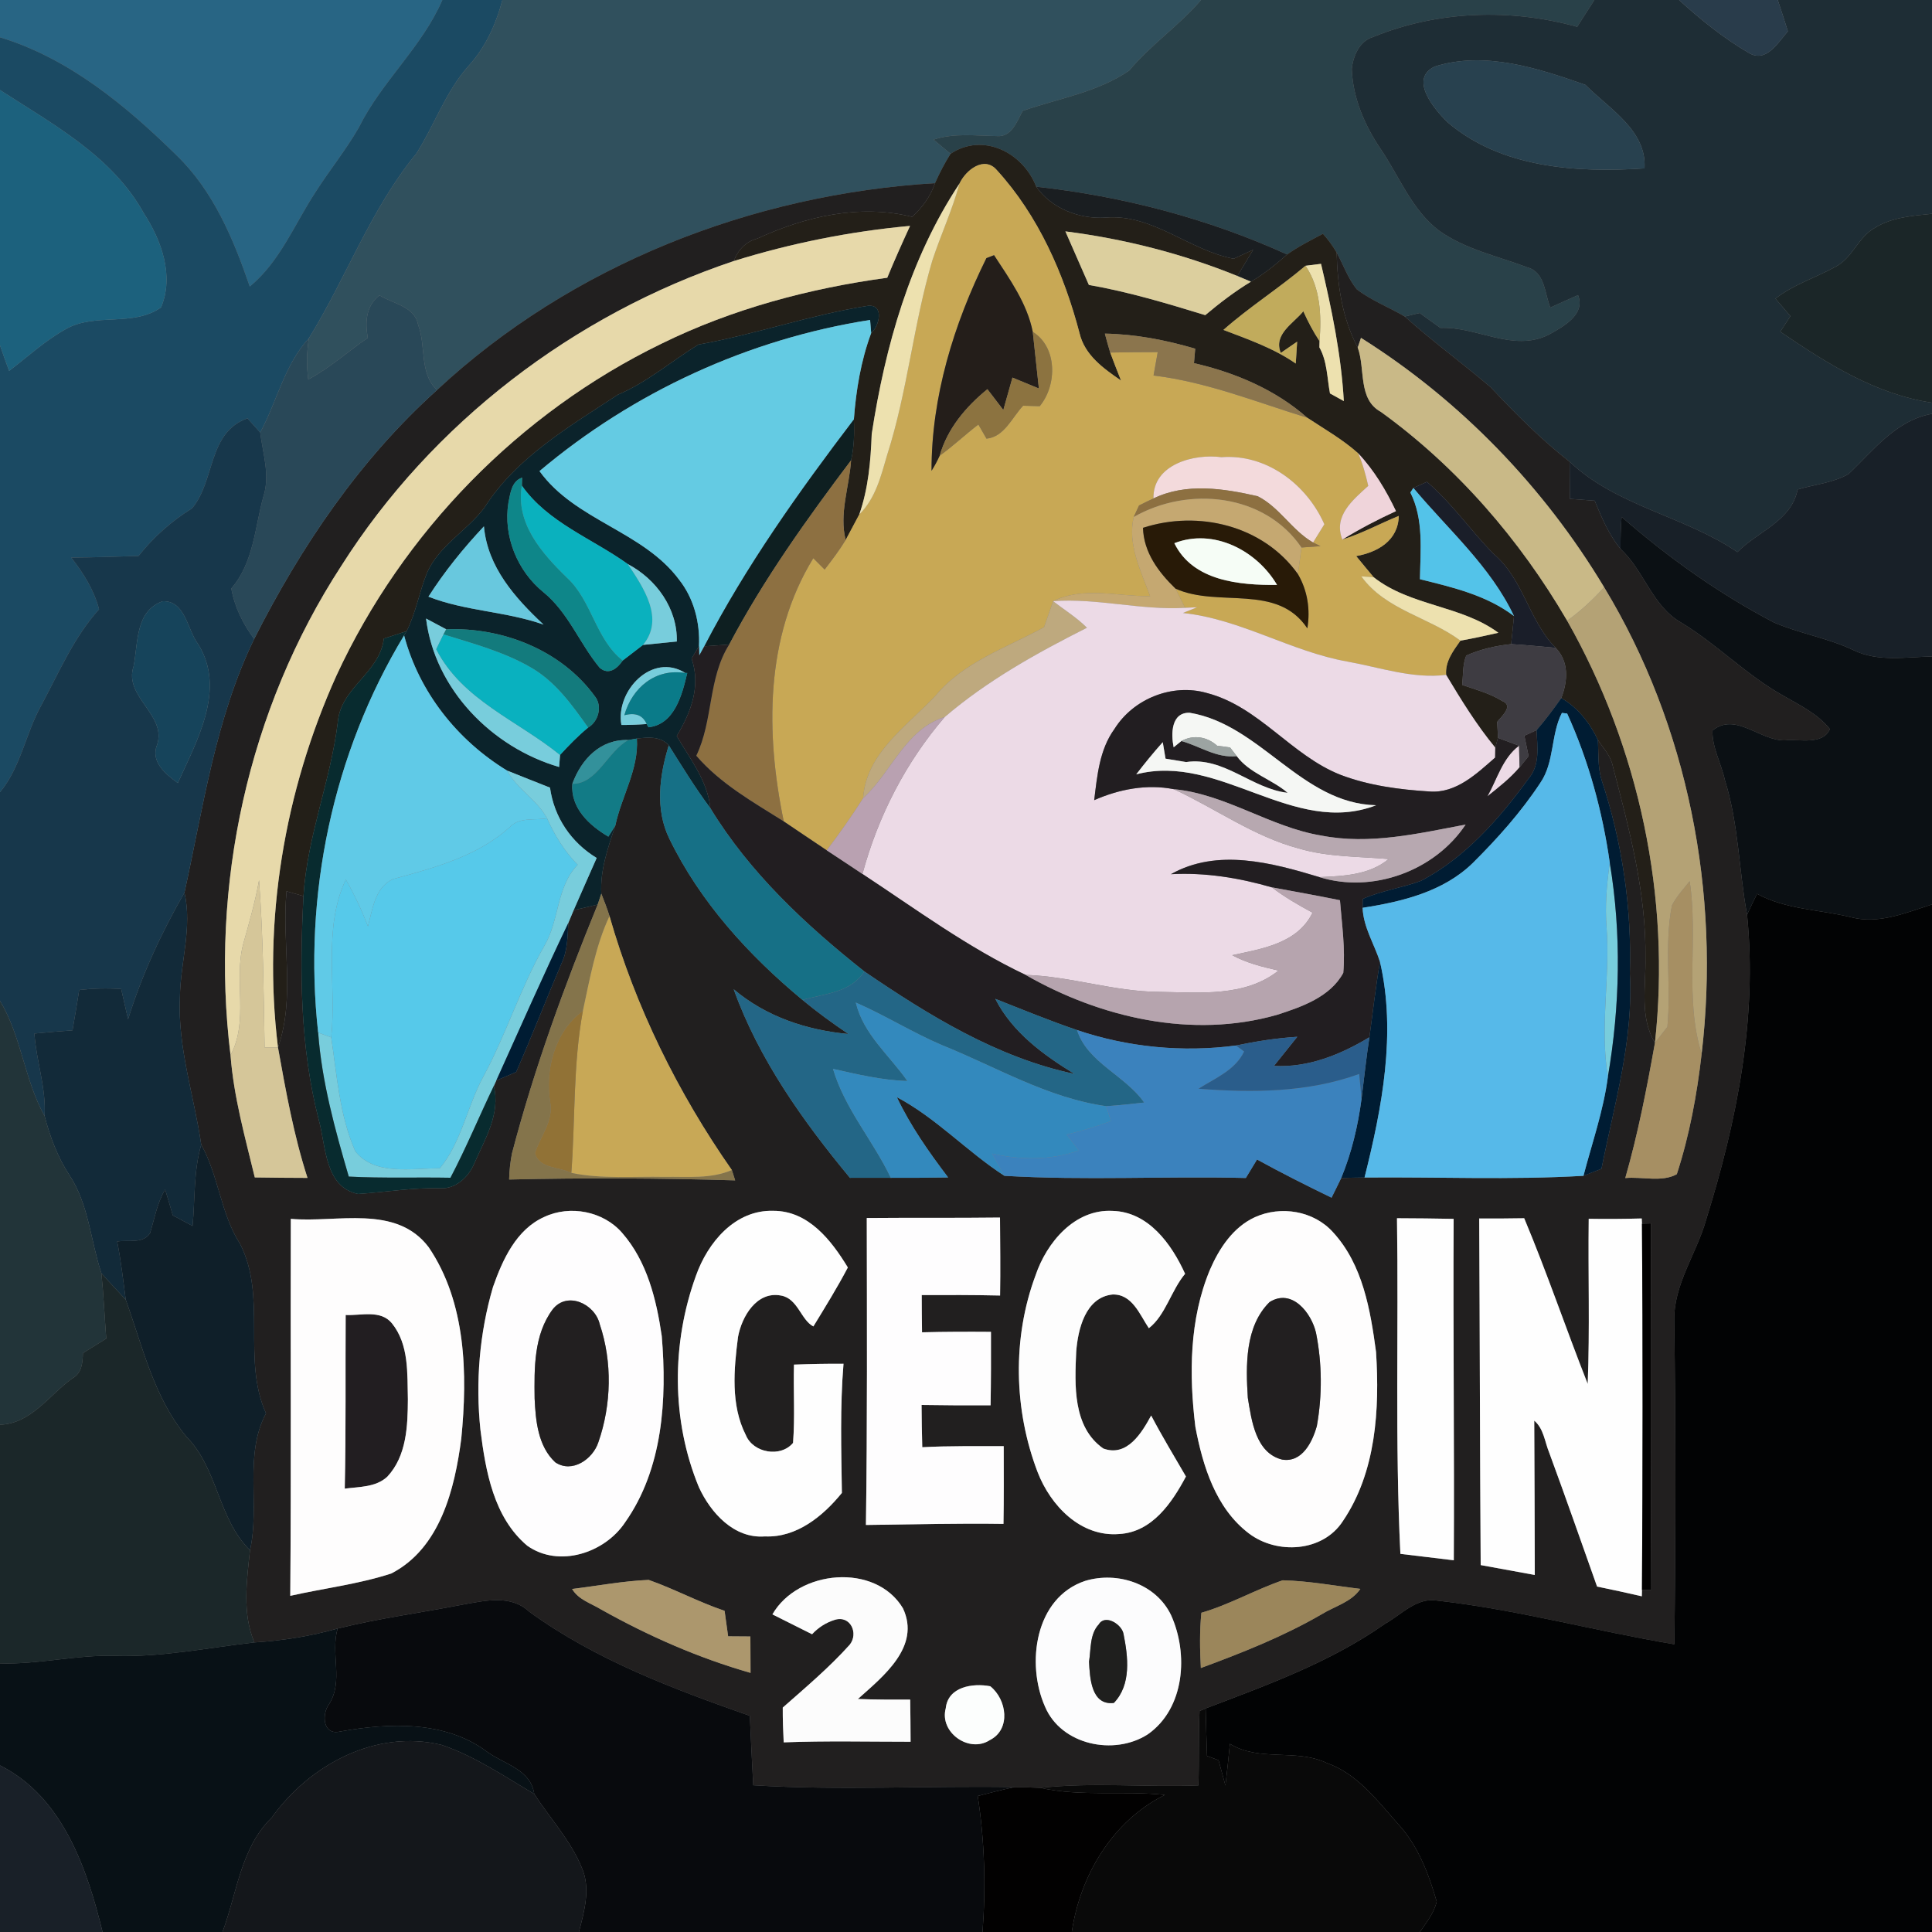 <?xml version="1.0" encoding="UTF-8" ?>
<!DOCTYPE svg PUBLIC "-//W3C//DTD SVG 1.1//EN" "http://www.w3.org/Graphics/SVG/1.1/DTD/svg11.dtd">
<svg width="250pt" height="250pt" viewBox="0 0 250 250" version="1.1" xmlns="http://www.w3.org/2000/svg">
<rect x="0" y="0" width="250" height="250" fill="#808080" stroke="none"/>
<g id="#286584ff">
<path fill="#286584" opacity="1.00" d=" M 0.00 0.00 L 57.24 0.00 C 54.59 6.12 49.39 10.54 46.45 16.47 C 44.79 19.38 42.66 21.99 40.86 24.81 C 38.12 28.97 36.26 33.83 32.32 37.08 C 30.21 30.93 27.62 24.73 22.87 20.12 C 16.31 13.68 8.94 7.55 0.00 4.83 L 0.00 0.00 Z" />
</g>
<g id="#1b4a63ff">
<path fill="#1b4a63" opacity="1.00" d=" M 57.24 0.00 L 65.01 0.00 C 64.17 3.17 62.81 6.17 60.57 8.60 C 57.62 11.94 56.22 16.22 53.85 19.91 C 47.95 27.07 44.81 35.96 39.97 43.77 C 36.81 47.20 35.85 51.94 33.67 55.97 C 33.12 55.36 32.57 54.74 32.02 54.13 C 26.86 55.97 27.87 62.21 24.85 65.78 C 22.20 67.43 19.87 69.49 17.93 71.94 C 15.03 72.04 12.13 72.13 9.22 72.15 C 10.79 74.16 12.17 76.35 12.82 78.84 C 9.54 82.47 7.62 87.05 5.32 91.31 C 3.31 94.94 2.69 99.27 0.00 102.51 L 0.00 44.69 C 0.38 45.80 0.77 46.90 1.18 47.99 C 3.59 46.16 5.83 44.08 8.49 42.60 C 12.29 40.41 17.20 42.35 20.84 39.78 C 22.56 35.67 20.89 31.09 18.59 27.56 C 14.51 20.19 6.82 16.07 0.00 11.65 L 0.00 4.83 C 8.94 7.55 16.31 13.68 22.87 20.12 C 27.62 24.73 30.21 30.93 32.32 37.08 C 36.26 33.83 38.12 28.97 40.86 24.81 C 42.66 21.99 44.79 19.38 46.45 16.47 C 49.39 10.54 54.59 6.12 57.24 0.00 Z" />
</g>
<g id="#30505dff">
<path fill="#30505d" opacity="1.00" d=" M 65.01 0.00 L 155.41 0.00 C 152.58 3.32 148.92 5.77 146.12 9.13 C 142.03 11.94 136.97 12.74 132.35 14.34 C 131.59 15.68 130.93 17.76 129.02 17.61 C 126.27 17.57 123.47 17.18 120.80 18.07 C 121.53 18.68 122.26 19.29 123.00 19.90 C 122.23 21.12 121.58 22.39 120.99 23.70 C 97.35 25.13 73.97 34.26 56.55 50.47 C 54.23 48.32 55.16 44.75 54.10 42.01 C 53.66 39.63 50.84 39.31 49.10 38.21 C 47.34 39.61 47.23 41.66 47.59 43.72 C 45.00 45.49 42.67 47.62 39.89 49.10 C 39.65 47.33 39.69 45.53 39.97 43.77 C 44.81 35.96 47.95 27.07 53.85 19.91 C 56.22 16.22 57.62 11.94 60.57 8.60 C 62.81 6.17 64.17 3.17 65.01 0.00 Z" />
</g>
<g id="#294149ff">
<path fill="#294149" opacity="1.00" d=" M 155.41 0.00 L 206.31 0.00 C 205.57 1.16 204.82 2.31 204.09 3.47 C 195.42 1.07 186.02 1.38 177.67 4.79 C 175.91 5.32 175.09 7.25 174.92 8.94 C 175.06 12.68 176.59 16.23 178.67 19.30 C 181.09 22.86 182.67 27.14 186.19 29.83 C 189.59 32.27 193.77 33.13 197.62 34.59 C 199.93 35.20 199.87 37.98 200.61 39.80 C 201.80 39.25 203.00 38.72 204.20 38.19 C 205.21 40.73 202.19 42.32 200.37 43.33 C 195.74 45.60 191.11 42.23 186.38 42.43 C 185.48 41.79 184.59 41.15 183.70 40.50 C 183.22 40.62 182.26 40.85 181.78 40.96 C 179.73 39.75 177.46 38.89 175.56 37.43 C 174.42 36.01 173.82 34.25 172.96 32.67 C 172.45 31.80 171.86 31.00 171.19 30.25 C 169.61 31.09 168.01 31.89 166.55 32.93 C 156.29 28.27 145.27 25.39 134.09 24.16 C 132.40 19.77 127.23 17.09 123.00 19.90 C 122.26 19.29 121.53 18.68 120.80 18.07 C 123.47 17.18 126.27 17.57 129.02 17.61 C 130.93 17.76 131.59 15.68 132.35 14.34 C 136.97 12.74 142.03 11.94 146.12 9.13 C 148.92 5.77 152.58 3.32 155.41 0.00 Z" />
</g>
<g id="#1e2d35ff">
<path fill="#1e2d35" opacity="1.00" d=" M 206.31 0.00 L 217.27 0.00 C 220.05 2.53 223.02 4.93 226.27 6.83 C 228.54 8.21 230.08 5.50 231.35 4.05 C 230.92 2.70 230.50 1.34 230.04 0.00 L 250.00 0.00 L 250.00 27.66 C 247.46 27.93 244.78 28.11 242.56 29.51 C 240.44 30.70 239.71 33.38 237.53 34.51 C 234.96 35.93 232.08 36.81 229.74 38.64 C 230.38 39.40 231.03 40.15 231.68 40.91 C 231.24 41.58 230.80 42.25 230.36 42.92 C 236.38 47.01 242.65 51.01 250.00 52.11 L 250.00 53.55 C 245.31 54.38 242.44 58.28 239.19 61.34 C 237.20 62.49 234.79 62.68 232.61 63.34 C 231.81 67.43 227.46 68.75 224.82 71.44 C 217.98 66.78 209.23 65.53 203.11 59.75 C 199.41 56.86 196.11 53.53 192.90 50.12 C 189.25 47.00 185.36 44.18 181.78 40.96 C 182.26 40.85 183.22 40.62 183.70 40.50 C 184.59 41.15 185.48 41.79 186.38 42.43 C 191.11 42.23 195.74 45.60 200.37 43.33 C 202.19 42.32 205.21 40.73 204.20 38.19 C 203.00 38.72 201.80 39.25 200.61 39.80 C 199.87 37.98 199.93 35.20 197.62 34.59 C 193.77 33.13 189.59 32.27 186.19 29.83 C 182.67 27.14 181.09 22.86 178.67 19.30 C 176.59 16.23 175.06 12.68 174.92 8.94 C 175.09 7.25 175.91 5.32 177.67 4.79 C 186.02 1.38 195.42 1.07 204.09 3.47 C 204.82 2.31 205.57 1.16 206.31 0.00 M 185.68 8.60 C 182.27 10.19 185.58 14.12 187.29 15.80 C 194.26 21.77 204.03 22.37 212.80 21.79 C 213.11 16.87 208.20 14.07 205.15 10.98 C 199.02 8.83 192.16 6.57 185.68 8.60 Z" />
</g>
<g id="#293c4bff">
<path fill="#293c4b" opacity="1.00" d=" M 217.27 0.00 L 230.04 0.00 C 230.50 1.34 230.92 2.70 231.35 4.05 C 230.08 5.50 228.54 8.21 226.27 6.83 C 223.02 4.93 220.05 2.53 217.27 0.00 Z" />
</g>
<g id="#28414fff">
<path fill="#28414f" opacity="1.00" d=" M 185.68 8.60 C 192.16 6.57 199.02 8.83 205.15 10.98 C 208.20 14.07 213.11 16.87 212.80 21.79 C 204.03 22.37 194.26 21.77 187.29 15.80 C 185.58 14.12 182.27 10.19 185.68 8.60 Z" />
</g>
<g id="#1c617dff">
<path fill="#1c617d" opacity="1.00" d=" M 0.00 11.65 C 6.82 16.07 14.51 20.19 18.59 27.56 C 20.89 31.09 22.56 35.67 20.84 39.78 C 17.20 42.35 12.29 40.41 8.49 42.60 C 5.83 44.08 3.59 46.16 1.18 47.99 C 0.77 46.90 0.38 45.80 0.00 44.69 L 0.00 11.65 Z" />
</g>
<g id="#231f18ff">
<path fill="#231f18" opacity="1.00" d=" M 123.00 19.90 C 127.23 17.09 132.40 19.77 134.09 24.16 C 136.04 26.96 139.66 28.37 143.01 28.16 C 149.12 27.61 153.85 32.39 159.64 33.48 C 160.48 33.09 161.32 32.71 162.16 32.32 C 161.48 33.45 160.79 34.58 160.11 35.71 C 152.99 32.82 145.48 30.91 137.86 29.94 C 138.87 32.25 139.89 34.56 140.90 36.87 C 146.02 37.76 151.00 39.26 155.96 40.78 C 157.83 39.21 159.77 37.72 161.87 36.45 C 163.56 35.46 165.08 34.22 166.55 32.93 C 168.01 31.89 169.61 31.09 171.19 30.25 C 171.86 31.00 172.45 31.80 172.96 32.67 C 173.06 36.90 173.68 41.18 175.69 44.97 C 176.70 47.73 175.68 51.67 178.69 53.30 C 188.55 60.43 196.67 69.83 202.79 80.32 C 212.12 96.76 216.22 116.13 214.15 134.94 C 212.14 131.61 212.99 127.67 212.92 124.00 C 213.04 115.53 210.82 107.28 208.70 99.15 C 208.44 97.83 207.49 96.83 206.77 95.76 C 205.72 93.53 204.19 91.58 202.03 90.33 C 202.87 88.14 203.06 85.64 201.30 83.83 C 197.81 80.29 197.13 74.94 193.30 71.70 C 190.30 68.68 187.90 65.10 184.64 62.35 C 184.20 62.55 183.33 62.94 182.89 63.14 C 182.79 63.29 182.60 63.58 182.50 63.73 C 184.25 67.21 183.80 71.19 183.74 74.95 C 187.98 76.00 192.36 77.02 195.91 79.72 C 195.80 80.93 195.67 82.14 195.54 83.35 C 193.54 83.56 191.56 84.01 189.73 84.83 C 189.25 86.03 189.34 87.36 189.21 88.63 C 190.96 89.24 192.79 89.71 194.38 90.71 C 195.95 91.31 194.25 92.74 193.73 93.42 C 193.78 94.11 193.81 94.79 193.83 95.48 L 193.49 96.75 C 191.07 93.82 189.08 90.58 187.13 87.33 C 186.99 85.59 188.04 84.23 188.98 82.90 C 190.63 82.61 192.26 82.25 193.89 81.88 C 189.07 78.32 182.51 78.44 177.76 74.70 C 176.99 73.80 176.25 72.87 175.49 71.96 C 178.25 71.46 180.93 69.97 181.00 66.76 C 178.55 67.76 176.22 69.04 173.70 69.82 C 175.93 68.45 178.26 67.23 180.64 66.14 C 179.35 63.44 177.81 60.85 175.75 58.66 C 173.74 56.86 171.39 55.53 169.15 54.05 C 165.03 50.41 159.81 48.21 154.50 46.99 C 154.54 46.52 154.62 45.59 154.66 45.12 C 150.85 44.00 146.94 43.24 142.97 43.17 C 143.18 43.99 143.42 44.81 143.66 45.62 C 144.11 46.83 144.58 48.04 145.06 49.24 C 142.79 47.68 140.35 45.95 139.69 43.10 C 137.68 35.45 134.36 27.89 128.99 22.01 C 127.36 20.11 124.96 22.02 124.16 23.75 C 117.74 33.44 114.55 44.79 112.80 56.16 C 112.67 59.68 112.36 63.22 111.19 66.57 C 110.60 67.67 110.01 68.77 109.43 69.87 C 108.56 66.47 109.90 62.98 110.13 59.56 C 110.53 57.83 110.57 56.05 110.49 54.28 C 110.77 50.49 111.40 46.68 112.73 43.10 C 113.80 42.19 114.45 39.37 112.32 39.57 C 104.90 40.73 97.76 43.27 90.37 44.59 C 86.90 46.72 83.76 49.46 79.94 51.08 C 73.65 55.21 66.78 59.21 62.67 65.71 C 60.42 68.69 56.83 70.58 55.27 74.09 C 54.26 76.57 53.83 79.26 52.62 81.67 C 51.64 81.99 50.65 82.31 49.67 82.63 C 49.13 87.11 44.08 88.95 43.71 93.45 C 42.78 101.07 39.74 108.25 39.27 115.95 C 38.72 115.79 37.63 115.48 37.08 115.33 C 36.43 122.04 38.25 129.07 35.97 135.54 C 33.96 119.19 36.78 102.39 43.54 87.41 C 52.12 68.86 67.20 53.40 85.60 44.47 C 94.76 39.97 104.73 37.31 114.81 35.94 C 115.74 33.68 116.74 31.45 117.76 29.23 C 110.02 29.94 102.37 31.47 94.95 33.78 C 95.49 32.35 96.50 31.26 98.00 30.87 C 104.21 28.01 111.25 26.37 118.03 28.06 C 119.35 26.85 120.41 25.41 120.99 23.70 C 121.58 22.39 122.23 21.12 123.00 19.90 M 168.93 34.39 C 165.50 37.30 161.68 39.71 158.31 42.69 C 161.53 43.92 164.82 45.06 167.67 47.04 C 167.72 46.34 167.81 44.92 167.85 44.21 C 167.32 44.58 166.26 45.31 165.73 45.67 C 164.75 43.24 167.37 41.86 168.65 40.28 C 169.25 41.62 169.93 42.92 170.75 44.15 L 170.73 44.95 C 171.75 46.77 171.72 48.91 172.10 50.91 C 172.54 51.16 173.44 51.66 173.89 51.90 C 173.55 45.90 172.32 39.99 170.94 34.14 C 170.43 34.21 169.43 34.33 168.93 34.39 Z" />
</g>
<g id="#c8a855ff">
<path fill="#c8a855" opacity="1.00" d=" M 124.16 23.75 C 124.96 22.02 127.36 20.11 128.99 22.01 C 134.36 27.89 137.68 35.45 139.69 43.10 C 140.35 45.95 142.79 47.68 145.06 49.24 C 144.58 48.04 144.11 46.83 143.66 45.62 C 145.71 45.58 147.76 45.56 149.81 45.56 C 149.63 46.57 149.45 47.58 149.27 48.59 C 156.15 49.42 162.58 52.03 169.15 54.05 C 171.39 55.53 173.74 56.86 175.75 58.66 C 176.34 60.01 176.72 61.44 177.05 62.87 C 175.05 64.70 172.49 66.77 173.70 69.82 C 176.22 69.04 178.55 67.76 181.00 66.76 C 180.93 69.97 178.25 71.46 175.49 71.96 C 176.25 72.87 176.99 73.80 177.76 74.70 L 176.15 74.58 C 179.29 78.93 184.87 79.84 188.98 82.90 C 188.04 84.23 186.99 85.59 187.13 87.33 C 182.79 87.86 178.59 86.37 174.37 85.61 C 167.03 84.31 160.53 80.10 153.07 79.32 C 153.68 79.07 154.29 78.83 154.90 78.58 C 154.51 78.60 153.74 78.63 153.35 78.65 C 153.04 78.03 152.42 76.79 152.11 76.17 C 157.67 78.68 165.25 75.42 169.17 81.31 C 169.57 78.88 169.20 76.43 167.95 74.29 C 168.07 73.43 168.30 71.71 168.41 70.85 C 169.02 70.80 170.25 70.71 170.87 70.67 C 170.63 70.55 170.15 70.31 169.91 70.20 C 170.28 69.61 171.01 68.43 171.37 67.84 C 169.09 62.67 163.87 58.71 158.05 59.16 C 154.49 58.68 149.15 60.09 149.26 64.50 C 148.63 64.79 148.01 65.09 147.39 65.41 C 147.22 65.79 146.88 66.53 146.70 66.90 C 145.88 70.48 147.64 73.87 148.83 77.15 C 144.64 77.19 140.22 75.86 136.27 77.79 C 135.89 78.92 135.49 80.04 135.10 81.16 C 130.26 83.82 124.71 85.63 121.07 90.01 C 117.40 93.94 112.08 97.42 111.69 103.28 C 110.22 105.60 108.63 107.84 106.98 110.03 C 105.12 108.80 103.28 107.53 101.42 106.29 C 99.06 94.93 98.97 82.44 105.24 72.23 C 105.61 72.60 106.35 73.33 106.71 73.70 C 107.66 72.46 108.62 71.21 109.43 69.87 C 110.01 68.77 110.60 67.67 111.19 66.57 C 113.30 64.50 114.00 61.60 114.80 58.86 C 117.44 50.64 118.19 41.96 120.65 33.69 C 121.75 30.35 123.24 27.15 124.16 23.75 M 127.64 33.40 C 123.42 41.93 120.52 51.34 120.54 60.92 C 120.94 60.30 121.28 59.65 121.59 58.98 C 123.33 57.72 124.90 56.24 126.60 54.93 C 126.86 55.39 127.39 56.30 127.65 56.76 C 129.95 56.55 130.97 54.00 132.39 52.50 C 133.10 52.51 133.82 52.53 134.54 52.56 C 136.81 49.81 136.82 44.92 133.64 42.94 C 132.91 39.26 130.65 36.11 128.63 33.02 C 128.38 33.11 127.89 33.31 127.64 33.40 Z" />
</g>
<g id="#211f1fff">
<path fill="#211f1f" opacity="1.00" d=" M 56.55 50.47 C 73.97 34.26 97.35 25.13 120.99 23.70 C 120.41 25.41 119.35 26.85 118.03 28.06 C 111.25 26.37 104.21 28.01 98.00 30.87 C 96.50 31.26 95.49 32.35 94.95 33.78 C 74.23 40.72 55.88 54.74 44.16 73.23 C 32.09 91.78 27.12 114.61 29.83 136.54 C 30.24 141.92 31.71 147.14 32.97 152.36 C 35.24 152.40 37.52 152.41 39.79 152.42 C 38.01 146.91 36.99 141.22 35.97 135.54 C 38.25 129.07 36.43 122.04 37.08 115.33 C 37.63 115.48 38.72 115.79 39.27 115.95 C 38.77 125.65 38.81 135.45 41.25 144.92 C 42.20 148.32 41.99 153.61 46.34 154.50 C 49.90 154.26 53.43 153.66 57.01 153.76 C 58.98 153.86 60.62 152.31 61.35 150.60 C 62.74 147.40 64.79 144.17 63.90 140.52 C 63.98 140.35 64.14 139.99 64.22 139.82 C 64.86 139.54 66.14 138.99 66.79 138.72 C 68.84 134.06 70.67 129.32 72.67 124.64 C 73.45 123.01 73.44 121.19 73.54 119.43 C 73.71 119.02 74.06 118.19 74.23 117.78 C 75.01 117.60 76.56 117.23 77.34 117.05 C 73.04 127.56 69.13 138.25 66.25 149.25 C 66.03 150.36 65.91 151.49 65.88 152.63 C 75.62 152.40 85.39 152.45 95.13 152.74 C 95.02 152.40 94.80 151.73 94.70 151.40 C 87.71 141.41 82.22 130.26 78.87 118.54 C 78.56 117.55 78.19 116.60 77.81 115.64 C 77.64 112.58 78.68 109.68 79.62 106.83 C 80.42 103.04 82.68 99.52 82.41 95.57 C 83.86 95.40 85.46 95.24 86.54 96.45 C 85.33 100.35 84.75 104.74 86.62 108.54 C 90.60 116.73 96.88 123.61 103.84 129.39 C 105.74 130.97 107.74 132.42 109.79 133.80 C 104.38 133.30 99.13 131.56 94.94 128.01 C 98.19 137.06 103.89 145.05 109.98 152.41 C 111.74 152.40 113.51 152.41 115.27 152.41 C 117.74 152.42 120.22 152.40 122.69 152.36 C 120.20 149.08 117.82 145.70 116.05 141.97 C 121.17 144.68 125.13 149.02 129.97 152.15 C 140.36 152.77 150.80 152.17 161.21 152.43 C 161.57 151.83 162.30 150.64 162.66 150.04 C 165.82 151.78 169.05 153.40 172.30 154.98 C 172.73 154.13 173.14 153.29 173.55 152.44 C 174.55 152.40 175.56 152.38 176.57 152.37 C 186.01 152.28 195.48 152.70 204.90 152.15 C 205.48 151.93 206.65 151.47 207.23 151.24 C 208.89 142.90 211.39 134.58 210.90 125.99 C 211.17 117.48 209.91 108.93 207.22 100.85 C 206.74 99.20 206.86 97.46 206.77 95.76 C 207.49 96.83 208.44 97.83 208.70 99.15 C 210.82 107.28 213.04 115.53 212.92 124.00 C 212.99 127.67 212.14 131.61 214.15 134.94 C 213.10 140.82 211.96 146.69 210.31 152.44 C 212.48 152.23 215.05 153.02 216.98 151.94 C 218.62 146.90 219.59 141.63 220.19 136.37 C 222.64 115.59 218.45 93.95 207.58 76.00 C 199.77 63.00 188.96 51.80 176.11 43.72 L 175.69 44.97 C 173.68 41.18 173.06 36.90 172.96 32.67 C 173.82 34.25 174.42 36.01 175.56 37.43 C 177.46 38.89 179.73 39.75 181.78 40.96 C 185.36 44.18 189.25 47.00 192.90 50.12 C 196.11 53.53 199.41 56.86 203.11 59.75 C 203.11 61.35 203.13 62.95 203.14 64.55 C 204.21 64.63 205.28 64.71 206.35 64.79 C 207.25 66.97 208.18 69.19 209.70 71.03 C 212.76 73.86 213.80 78.44 217.54 80.56 C 222.24 83.40 226.08 87.46 230.91 90.11 C 233.00 91.31 235.25 92.42 236.79 94.34 C 235.85 96.46 232.85 95.61 231.00 95.80 C 227.77 95.91 224.61 92.09 221.59 94.53 C 221.54 96.74 222.73 98.79 223.20 100.94 C 224.98 106.60 225.00 112.57 226.07 118.36 C 227.42 131.72 224.74 145.10 220.78 157.81 C 219.54 162.25 216.52 166.22 216.65 170.98 C 216.84 184.91 216.84 198.84 216.66 212.77 C 206.42 211.06 196.34 208.28 186.00 207.12 C 183.32 206.66 181.36 208.93 179.22 210.12 C 172.17 215.08 164.01 218.03 156.01 221.07 L 155.22 221.41 C 155.07 224.61 155.19 227.82 155.07 231.03 C 148.26 231.30 141.43 230.59 134.64 231.35 C 133.52 231.30 132.40 231.26 131.28 231.25 C 120.02 231.05 108.72 231.71 97.47 231.01 C 97.32 228.01 97.15 225.02 97.03 222.03 C 87.08 218.53 77.08 214.80 68.48 208.55 C 66.08 206.30 62.75 207.13 59.85 207.64 C 54.47 208.69 49.02 209.41 43.69 210.73 C 40.17 211.73 36.55 212.30 32.91 212.53 C 31.32 208.71 31.93 204.57 32.35 200.60 C 33.67 194.75 31.53 188.34 34.42 182.88 C 31.29 175.96 34.58 167.79 31.06 160.95 C 28.54 157.02 28.31 152.18 26.04 148.12 C 25.11 141.77 22.97 135.54 23.28 129.04 C 23.34 124.51 24.90 120.03 23.87 115.50 C 26.31 104.41 27.88 93.00 32.89 82.68 C 38.93 70.74 46.55 59.45 56.55 50.47 M 70.43 157.47 C 66.80 159.09 65.03 163.01 63.79 166.55 C 62.04 172.52 61.52 178.86 62.17 185.04 C 62.84 190.38 63.88 196.35 68.22 200.01 C 72.31 202.92 78.26 200.96 80.89 196.99 C 85.78 190.06 86.32 181.07 85.63 172.88 C 84.94 168.15 83.73 163.21 80.50 159.53 C 78.08 156.73 73.76 155.90 70.43 157.47 M 90.06 165.07 C 86.88 173.82 86.86 183.81 90.44 192.45 C 91.96 195.76 94.99 199.13 98.98 198.81 C 103.07 199.00 106.51 196.18 108.94 193.18 C 108.86 187.61 108.69 182.02 109.15 176.47 C 107.01 176.46 104.88 176.50 102.74 176.58 C 102.65 179.95 102.88 183.34 102.62 186.71 C 101.01 188.64 97.46 188.02 96.51 185.70 C 94.53 181.82 94.96 177.18 95.50 173.00 C 95.98 170.37 97.91 167.05 101.04 167.64 C 103.24 168.00 103.63 170.80 105.25 171.64 C 106.79 169.12 108.34 166.62 109.71 164.01 C 107.57 160.49 104.61 156.67 100.06 156.68 C 95.11 156.53 91.58 160.78 90.06 165.07 M 134.00 165.03 C 130.98 173.14 131.18 182.43 134.27 190.50 C 135.94 194.82 139.83 198.92 144.84 198.50 C 149.09 198.25 151.65 194.46 153.46 191.06 C 151.94 188.44 150.37 185.85 148.96 183.17 C 147.74 185.41 145.85 188.57 142.77 187.44 C 138.79 184.66 139.07 179.22 139.26 174.92 C 139.48 172.01 140.45 167.89 143.94 167.51 C 146.50 167.41 147.48 170.11 148.66 171.87 C 150.82 170.20 151.55 166.97 153.35 164.83 C 151.61 160.99 148.61 156.81 143.97 156.69 C 139.07 156.42 135.44 160.77 134.00 165.03 M 162.37 157.51 C 159.55 158.81 157.75 161.56 156.56 164.32 C 153.90 170.71 153.85 177.85 154.68 184.63 C 155.64 189.70 157.31 195.16 161.60 198.42 C 165.23 201.18 171.16 200.85 173.76 196.84 C 178.07 190.49 178.53 182.38 178.06 174.95 C 177.33 169.52 176.35 163.66 172.51 159.47 C 170.01 156.67 165.75 155.97 162.37 157.51 M 191.41 157.67 C 191.49 172.62 191.50 187.57 191.60 202.52 C 193.93 202.94 196.26 203.38 198.60 203.80 C 198.59 197.14 198.56 190.49 198.53 183.83 C 199.76 184.86 199.89 186.57 200.47 187.98 C 202.59 193.73 204.61 199.52 206.66 205.30 C 208.59 205.69 210.52 206.12 212.45 206.56 L 212.47 205.75 L 213.67 205.72 C 213.59 189.92 213.60 174.11 213.64 158.31 L 212.47 158.34 L 212.44 157.67 C 210.15 157.73 207.86 157.75 205.58 157.71 C 205.49 164.84 205.73 171.96 205.45 179.08 C 202.64 171.96 200.19 164.70 197.23 157.64 C 195.28 157.68 193.34 157.68 191.41 157.67 M 37.63 157.72 C 37.58 173.98 37.69 190.24 37.56 206.50 C 41.91 205.52 46.39 204.99 50.63 203.61 C 56.97 200.34 58.84 192.67 59.69 186.15 C 60.51 177.83 60.33 168.55 55.47 161.39 C 51.24 155.79 43.58 158.26 37.63 157.72 M 112.16 157.61 C 112.18 170.85 112.24 184.09 112.05 197.33 C 117.98 197.26 123.91 197.10 129.85 197.19 C 129.91 193.84 129.88 190.48 129.88 187.13 C 126.36 187.15 122.85 187.08 119.34 187.27 C 119.29 185.44 119.26 183.62 119.25 181.80 C 122.22 181.85 125.20 181.86 128.18 181.85 C 128.24 178.68 128.24 175.51 128.23 172.34 C 125.26 172.32 122.28 172.32 119.31 172.40 C 119.29 170.79 119.27 169.19 119.27 167.58 C 122.65 167.57 126.03 167.56 129.41 167.64 C 129.47 164.27 129.42 160.91 129.40 157.55 C 123.65 157.62 117.90 157.56 112.16 157.61 M 180.77 157.64 C 180.99 172.12 180.50 186.61 181.21 201.07 C 183.52 201.33 185.82 201.64 188.12 201.90 C 188.20 187.17 188.02 172.45 188.10 157.72 C 185.66 157.67 183.21 157.65 180.77 157.64 M 99.95 208.90 C 101.66 209.76 103.37 210.62 105.08 211.47 C 105.91 210.58 106.89 209.96 108.01 209.61 C 110.05 208.97 111.13 211.36 109.95 212.83 C 107.30 215.78 104.26 218.34 101.29 220.96 C 101.28 222.45 101.33 223.96 101.41 225.46 C 106.88 225.25 112.35 225.38 117.83 225.38 C 117.82 223.56 117.81 221.74 117.78 219.93 C 115.52 219.93 113.27 219.94 111.01 219.85 C 114.27 216.93 119.18 213.08 116.84 208.11 C 113.29 202.18 103.27 203.12 99.95 208.90 M 140.41 204.57 C 133.92 206.74 132.76 215.27 135.22 220.83 C 137.32 225.82 144.17 227.22 148.51 224.43 C 153.33 221.07 153.80 213.99 151.53 208.99 C 149.58 204.93 144.60 203.30 140.41 204.57 M 74.03 205.61 C 74.84 207.00 76.48 207.47 77.79 208.27 C 83.91 211.70 90.37 214.54 97.12 216.47 C 97.11 214.89 97.11 213.33 97.10 211.76 C 96.38 211.75 94.94 211.74 94.22 211.74 C 94.07 210.63 93.91 209.53 93.76 208.44 C 90.40 207.31 87.27 205.61 83.94 204.44 C 80.61 204.58 77.33 205.21 74.03 205.61 M 155.46 208.69 C 155.22 211.07 155.26 213.46 155.39 215.84 C 160.73 213.87 166.04 211.77 170.98 208.91 C 172.68 207.85 174.86 207.33 176.03 205.60 C 172.68 205.20 169.35 204.57 165.98 204.49 C 162.41 205.71 159.10 207.64 155.46 208.69 M 122.38 221.05 C 121.53 224.17 125.40 226.91 128.08 225.17 C 130.85 223.78 130.28 219.90 128.14 218.20 C 125.88 217.77 122.67 218.25 122.38 221.05 Z" />
</g>
<g id="#ede1afff">
<path fill="#ede1af" opacity="1.00" d=" M 112.80 56.16 C 114.55 44.79 117.74 33.44 124.16 23.75 C 123.24 27.15 121.75 30.35 120.65 33.69 C 118.19 41.96 117.44 50.64 114.80 58.86 C 114.00 61.60 113.30 64.50 111.19 66.57 C 112.36 63.22 112.67 59.68 112.80 56.16 Z" />
<path fill="#ede1af" opacity="1.00" d=" M 168.93 34.39 C 169.43 34.33 170.43 34.21 170.94 34.14 C 172.32 39.99 173.55 45.90 173.89 51.90 C 173.44 51.66 172.54 51.16 172.10 50.91 C 171.72 48.91 171.75 46.77 170.73 44.95 L 170.75 44.15 C 171.00 40.80 170.88 37.28 168.93 34.39 Z" />
<path fill="#ede1af" opacity="1.00" d=" M 176.15 74.58 L 177.76 74.70 C 182.51 78.44 189.07 78.32 193.89 81.88 C 192.26 82.25 190.63 82.61 188.98 82.90 C 184.87 79.84 179.29 78.93 176.15 74.58 Z" />
</g>
<g id="#1a1e21ff">
<path fill="#1a1e21" opacity="1.00" d=" M 134.09 24.16 C 145.27 25.39 156.29 28.27 166.55 32.93 C 165.08 34.22 163.56 35.46 161.87 36.45 C 161.43 36.27 160.55 35.89 160.11 35.71 C 160.79 34.58 161.48 33.45 162.16 32.32 C 161.32 32.71 160.48 33.09 159.64 33.48 C 153.85 32.39 149.12 27.61 143.01 28.16 C 139.66 28.37 136.04 26.96 134.09 24.16 Z" />
</g>
<g id="#1b2628ff">
<path fill="#1b2628" opacity="1.00" d=" M 242.56 29.51 C 244.78 28.11 247.46 27.93 250.00 27.66 L 250.00 52.11 C 242.65 51.01 236.38 47.01 230.36 42.92 C 230.80 42.25 231.24 41.58 231.68 40.91 C 231.03 40.15 230.38 39.40 229.74 38.64 C 232.08 36.81 234.96 35.93 237.53 34.51 C 239.71 33.38 240.44 30.70 242.56 29.51 Z" />
</g>
<g id="#e7d9aaff">
<path fill="#e7d9aa" opacity="1.00" d=" M 94.95 33.78 C 102.37 31.47 110.02 29.94 117.76 29.23 C 116.74 31.45 115.74 33.68 114.81 35.94 C 104.73 37.31 94.76 39.97 85.60 44.47 C 67.20 53.40 52.12 68.86 43.54 87.41 C 36.78 102.39 33.96 119.19 35.97 135.54 C 35.54 135.53 34.68 135.53 34.24 135.53 C 34.11 128.31 34.06 121.10 33.52 113.90 C 33.03 116.67 32.25 119.38 31.49 122.09 C 30.21 126.83 32.24 132.06 29.83 136.54 C 27.12 114.61 32.09 91.78 44.16 73.23 C 55.88 54.74 74.23 40.72 94.95 33.78 Z" />
</g>
<g id="#dccf9eff">
<path fill="#dccf9e" opacity="1.00" d=" M 137.86 29.94 C 145.48 30.91 152.99 32.82 160.11 35.71 C 160.55 35.89 161.43 36.27 161.87 36.45 C 159.77 37.72 157.83 39.21 155.96 40.78 C 151.00 39.26 146.02 37.76 140.90 36.87 C 139.89 34.56 138.87 32.25 137.86 29.94 Z" />
</g>
<g id="#241e1aff">
<path fill="#241e1a" opacity="1.00" d=" M 127.64 33.40 C 127.89 33.31 128.38 33.11 128.63 33.02 C 130.65 36.11 132.91 39.26 133.64 42.94 C 133.92 45.38 134.15 47.82 134.43 50.27 C 133.29 49.80 132.15 49.33 131.01 48.86 C 130.62 50.26 130.22 51.66 129.83 53.05 C 129.14 52.15 128.45 51.25 127.77 50.36 C 124.98 52.63 122.59 55.46 121.59 58.98 C 121.28 59.65 120.94 60.30 120.54 60.92 C 120.52 51.34 123.42 41.93 127.64 33.40 Z" />
</g>
<g id="#c1ab5cff">
<path fill="#c1ab5c" opacity="1.00" d=" M 158.31 42.69 C 161.68 39.71 165.50 37.30 168.93 34.39 C 170.88 37.28 171.00 40.80 170.75 44.15 C 169.93 42.92 169.25 41.62 168.65 40.28 C 167.37 41.86 164.75 43.24 165.73 45.67 C 166.26 45.31 167.32 44.58 167.85 44.21 C 167.81 44.92 167.72 46.34 167.67 47.04 C 164.82 45.06 161.53 43.92 158.31 42.69 Z" />
</g>
<g id="#294858ff">
<path fill="#294858" opacity="1.00" d=" M 49.10 38.21 C 50.84 39.31 53.66 39.63 54.10 42.01 C 55.16 44.75 54.23 48.32 56.55 50.47 C 46.55 59.45 38.93 70.74 32.89 82.68 C 31.44 80.74 30.36 78.55 29.93 76.15 C 32.84 72.79 32.96 68.27 34.10 64.19 C 34.96 61.48 34.01 58.68 33.67 55.97 C 35.85 51.94 36.81 47.20 39.97 43.77 C 39.69 45.53 39.65 47.33 39.89 49.10 C 42.67 47.62 45.00 45.49 47.59 43.72 C 47.23 41.66 47.34 39.61 49.10 38.21 Z" />
</g>
<g id="#0b232bff">
<path fill="#0b232b" opacity="1.00" d=" M 112.32 39.57 C 114.45 39.37 113.80 42.19 112.73 43.10 C 112.70 42.68 112.62 41.83 112.59 41.40 C 96.87 43.86 81.97 50.71 69.81 60.96 C 74.44 67.38 83.20 68.71 87.89 75.03 C 89.79 77.45 90.59 80.55 90.45 83.61 C 90.21 84.01 89.73 84.81 89.49 85.21 C 90.72 88.77 89.41 92.18 87.57 95.24 C 89.30 98.21 91.56 101.03 91.92 104.58 C 89.97 101.98 88.28 99.20 86.54 96.45 C 85.46 95.24 83.86 95.40 82.41 95.57 L 81.31 95.76 C 77.69 95.62 75.22 98.25 74.06 101.43 C 73.82 104.57 76.25 106.80 78.72 108.26 C 78.94 107.90 79.40 107.19 79.62 106.83 C 78.68 109.68 77.64 112.58 77.81 115.64 L 77.34 117.05 C 76.56 117.23 75.01 117.60 74.23 117.78 C 75.21 115.52 76.22 113.28 77.21 111.02 C 73.91 109.02 71.70 105.76 71.17 101.92 C 69.32 101.18 67.46 100.46 65.61 99.71 C 59.17 95.78 54.23 89.55 52.29 82.22 L 52.62 81.67 C 53.83 79.26 54.26 76.57 55.27 74.09 C 56.83 70.58 60.42 68.69 62.67 65.71 C 66.78 59.21 73.65 55.21 79.94 51.08 C 83.76 49.46 86.90 46.72 90.37 44.59 C 97.76 43.27 104.90 40.73 112.32 39.57 M 65.79 65.05 C 65.09 69.36 66.94 73.90 70.33 76.64 C 73.55 79.27 75.00 83.28 77.60 86.41 C 78.77 87.42 79.90 86.49 80.58 85.47 C 81.24 84.96 82.55 83.95 83.21 83.45 C 84.67 83.31 86.12 83.15 87.58 83.01 C 87.68 78.76 84.92 74.93 81.25 73.00 C 76.65 69.69 70.91 67.64 67.53 62.84 L 67.56 61.80 C 66.19 62.28 66.04 63.83 65.79 65.05 M 55.44 77.21 C 60.23 79.09 65.48 79.11 70.33 80.82 C 66.65 77.37 63.09 73.39 62.62 68.11 C 59.97 70.93 57.52 73.95 55.44 77.21 M 55.13 80.04 C 56.27 89.20 63.65 96.71 72.35 99.25 L 72.47 97.69 C 73.61 96.45 74.79 95.23 76.10 94.15 C 77.44 93.37 77.98 91.37 76.99 90.12 C 72.63 84.11 65.02 81.15 57.74 81.43 C 56.87 80.96 56.00 80.50 55.13 80.04 M 80.41 93.81 C 81.50 93.81 82.59 93.77 83.68 93.69 L 83.91 94.11 C 87.30 93.74 88.28 89.86 88.93 87.08 L 88.69 87.09 C 84.36 84.36 79.61 89.44 80.41 93.81 Z" />
</g>
<g id="#64cbe3ff">
<path fill="#64cbe3" opacity="1.00" d=" M 69.81 60.96 C 81.97 50.71 96.87 43.86 112.59 41.40 C 112.62 41.83 112.70 42.68 112.73 43.10 C 111.40 46.68 110.77 50.49 110.49 54.28 C 103.40 63.60 96.55 73.21 91.14 83.63 C 90.98 83.93 90.64 84.53 90.48 84.83 L 90.45 83.61 C 90.59 80.55 89.79 77.45 87.89 75.03 C 83.20 68.71 74.44 67.38 69.81 60.96 Z" />
</g>
<g id="#8c7340ff">
<path fill="#8c7340" opacity="1.00" d=" M 133.64 42.94 C 136.82 44.92 136.81 49.81 134.54 52.56 C 133.82 52.53 133.10 52.51 132.39 52.50 C 130.97 54.00 129.95 56.55 127.65 56.76 C 127.39 56.30 126.86 55.39 126.60 54.93 C 124.90 56.24 123.33 57.72 121.59 58.98 C 122.59 55.46 124.98 52.63 127.77 50.36 C 128.45 51.25 129.14 52.15 129.83 53.05 C 130.22 51.66 130.62 50.26 131.01 48.86 C 132.15 49.33 133.29 49.80 134.43 50.27 C 134.15 47.82 133.92 45.38 133.64 42.94 Z" />
</g>
<g id="#8b754dff">
<path fill="#8b754d" opacity="1.00" d=" M 142.97 43.17 C 146.94 43.24 150.85 44.00 154.66 45.12 C 154.62 45.59 154.54 46.52 154.50 46.99 C 159.81 48.21 165.03 50.41 169.15 54.05 C 162.58 52.03 156.15 49.42 149.27 48.59 C 149.45 47.58 149.63 46.57 149.81 45.56 C 147.76 45.56 145.71 45.58 143.66 45.62 C 143.42 44.81 143.18 43.99 142.97 43.17 Z" />
</g>
<g id="#c9b987ff">
<path fill="#c9b987" opacity="1.00" d=" M 176.11 43.72 C 188.96 51.80 199.77 63.00 207.58 76.00 C 206.12 77.59 204.55 79.07 202.79 80.32 C 196.67 69.83 188.55 60.43 178.69 53.30 C 175.68 51.67 176.70 47.73 175.69 44.97 L 176.11 43.72 Z" />
</g>
<g id="#17374bff">
<path fill="#17374b" opacity="1.00" d=" M 24.85 65.78 C 27.87 62.21 26.86 55.97 32.02 54.13 C 32.57 54.74 33.12 55.36 33.67 55.97 C 34.01 58.68 34.96 61.48 34.10 64.19 C 32.96 68.27 32.84 72.79 29.93 76.15 C 30.36 78.55 31.44 80.74 32.89 82.68 C 27.88 93.00 26.31 104.41 23.87 115.50 C 20.89 120.68 18.35 126.18 16.57 131.90 C 16.27 130.59 15.97 129.28 15.68 127.98 C 13.87 127.85 12.05 127.90 10.25 128.10 C 9.98 129.85 9.68 131.59 9.38 133.33 C 7.74 133.44 6.09 133.58 4.45 133.74 C 4.70 137.33 5.99 140.78 5.77 144.41 C 3.14 139.71 2.79 134.14 0.00 129.51 L 0.00 102.51 C 2.69 99.27 3.31 94.94 5.32 91.31 C 7.62 87.05 9.54 82.47 12.82 78.84 C 12.17 76.35 10.79 74.16 9.22 72.15 C 12.13 72.13 15.03 72.04 17.93 71.94 C 19.87 69.49 22.20 67.43 24.85 65.78 M 17.28 86.24 C 15.99 90.14 21.56 92.49 20.35 96.32 C 19.41 98.54 21.42 100.17 23.01 101.32 C 25.47 95.85 29.28 89.21 25.65 83.37 C 24.23 81.51 24.00 77.70 21.05 77.80 C 17.48 79.07 17.89 83.20 17.28 86.24 Z" />
</g>
<g id="#182028ff">
<path fill="#182028" opacity="1.00" d=" M 239.19 61.34 C 242.44 58.28 245.31 54.38 250.00 53.55 L 250.00 84.95 C 246.61 85.01 243.01 85.68 239.84 84.13 C 236.52 82.55 232.84 81.98 229.49 80.52 C 222.40 76.80 215.86 72.14 209.83 66.88 C 209.72 68.26 209.69 69.64 209.70 71.03 C 208.18 69.19 207.25 66.97 206.35 64.79 C 205.28 64.71 204.21 64.63 203.14 64.55 C 203.13 62.95 203.11 61.35 203.11 59.75 C 209.23 65.53 217.98 66.78 224.82 71.44 C 227.46 68.75 231.81 67.43 232.61 63.34 C 234.79 62.68 237.20 62.49 239.19 61.34 Z" />
</g>
<g id="#0e1f21ff">
<path fill="#0e1f21" opacity="1.00" d=" M 91.14 83.63 C 96.55 73.21 103.40 63.60 110.49 54.28 C 110.57 56.05 110.53 57.83 110.13 59.56 C 104.40 67.17 98.82 74.96 94.36 83.40 C 93.55 83.45 91.95 83.57 91.14 83.63 Z" />
</g>
<g id="#f3dadcff">
<path fill="#f3dadc" opacity="1.00" d=" M 149.26 64.50 C 149.15 60.09 154.49 58.68 158.05 59.16 C 163.87 58.71 169.09 62.67 171.37 67.84 C 171.01 68.43 170.28 69.61 169.91 70.20 C 167.17 68.63 165.57 65.63 162.74 64.21 C 158.34 63.21 153.49 62.44 149.26 64.50 Z" />
</g>
<g id="#efd4daff">
<path fill="#efd4da" opacity="1.00" d=" M 175.75 58.66 C 177.81 60.85 179.35 63.44 180.64 66.14 C 178.26 67.23 175.93 68.45 173.70 69.82 C 172.49 66.77 175.05 64.70 177.05 62.87 C 176.72 61.44 176.34 60.01 175.75 58.66 Z" />
</g>
<g id="#8d7041ff">
<path fill="#8d7041" opacity="1.00" d=" M 94.36 83.40 C 98.82 74.96 104.40 67.17 110.13 59.56 C 109.90 62.98 108.56 66.47 109.43 69.87 C 108.62 71.21 107.66 72.46 106.71 73.70 C 106.35 73.33 105.61 72.60 105.24 72.23 C 98.97 82.44 99.06 94.93 101.42 106.29 C 97.42 103.77 93.22 101.42 90.10 97.79 C 92.31 93.20 91.60 87.75 94.36 83.40 Z" />
<path fill="#8d7041" opacity="1.00" d=" M 149.26 64.50 C 153.49 62.44 158.34 63.21 162.74 64.21 C 165.57 65.63 167.17 68.63 169.91 70.20 C 170.15 70.31 170.63 70.55 170.87 70.67 C 170.25 70.71 169.02 70.80 168.41 70.85 C 163.63 63.84 153.74 62.87 146.70 66.90 C 146.88 66.53 147.22 65.79 147.39 65.41 C 148.01 65.09 148.63 64.79 149.26 64.50 Z" />
</g>
<g id="#0e8689ff">
<path fill="#0e8689" opacity="1.00" d=" M 65.79 65.05 C 66.04 63.83 66.19 62.28 67.56 61.80 L 67.53 62.84 C 66.69 67.72 70.10 71.56 73.32 74.71 C 76.61 77.71 77.05 82.71 80.58 85.47 C 79.90 86.49 78.77 87.42 77.60 86.41 C 75.00 83.28 73.55 79.27 70.33 76.64 C 66.94 73.90 65.09 69.36 65.79 65.05 Z" />
</g>
<g id="#1a1e29ff">
<path fill="#1a1e29" opacity="1.00" d=" M 182.89 63.14 C 183.33 62.94 184.20 62.55 184.64 62.35 C 187.90 65.10 190.30 68.68 193.30 71.70 C 197.13 74.94 197.81 80.29 201.30 83.83 C 199.38 83.66 197.46 83.46 195.54 83.35 C 195.67 82.14 195.80 80.93 195.91 79.72 C 192.88 73.28 187.38 68.52 182.89 63.14 Z" />
</g>
<g id="#0ab1beff">
<path fill="#0ab1be" opacity="1.00" d=" M 73.32 74.71 C 70.10 71.56 66.69 67.72 67.53 62.84 C 70.91 67.64 76.65 69.69 81.25 73.00 C 83.24 76.00 86.04 80.05 83.21 83.45 C 82.55 83.95 81.24 84.96 80.58 85.47 C 77.05 82.71 76.61 77.71 73.32 74.71 Z" />
</g>
<g id="#53c3e9ff">
<path fill="#53c3e9" opacity="1.00" d=" M 182.50 63.73 C 182.60 63.58 182.79 63.29 182.89 63.14 C 187.38 68.52 192.88 73.28 195.91 79.72 C 192.36 77.02 187.98 76.00 183.74 74.95 C 183.80 71.19 184.25 67.21 182.50 63.73 Z" />
</g>
<g id="#c5a871ff">
<path fill="#c5a871" opacity="1.00" d=" M 146.70 66.90 C 153.74 62.87 163.63 63.84 168.41 70.85 C 168.30 71.71 168.07 73.43 167.95 74.29 C 163.48 68.00 155.07 65.97 147.90 68.30 C 148.00 71.50 149.91 74.03 152.11 76.17 C 152.42 76.79 153.04 78.03 153.35 78.65 C 147.63 78.99 142.00 77.37 136.27 77.79 C 140.22 75.86 144.64 77.19 148.83 77.15 C 147.64 73.87 145.88 70.48 146.70 66.90 Z" />
</g>
<g id="#281a07ff">
<path fill="#281a07" opacity="1.00" d=" M 147.90 68.30 C 155.07 65.97 163.48 68.00 167.95 74.29 C 169.20 76.43 169.57 78.88 169.17 81.31 C 165.25 75.42 157.67 78.68 152.11 76.17 C 149.91 74.03 148.00 71.50 147.90 68.30 M 151.96 70.29 C 154.36 75.21 160.42 75.73 165.25 75.69 C 162.63 71.23 157.02 68.31 151.96 70.29 Z" />
</g>
<g id="#0b1014ff">
<path fill="#0b1014" opacity="1.00" d=" M 209.83 66.88 C 215.86 72.14 222.40 76.80 229.49 80.52 C 232.84 81.98 236.52 82.55 239.84 84.13 C 243.01 85.68 246.61 85.01 250.00 84.95 L 250.00 117.03 C 246.65 118.10 243.13 119.62 239.57 118.70 C 235.50 117.69 231.11 117.71 227.36 115.66 C 226.92 116.55 226.49 117.45 226.07 118.36 C 225.00 112.57 224.98 106.60 223.20 100.94 C 222.73 98.79 221.54 96.74 221.59 94.53 C 224.61 92.09 227.77 95.91 231.00 95.80 C 232.85 95.61 235.85 96.46 236.79 94.34 C 235.25 92.42 233.00 91.31 230.91 90.11 C 226.08 87.46 222.24 83.40 217.54 80.56 C 213.80 78.44 212.76 73.86 209.70 71.03 C 209.69 69.64 209.72 68.26 209.83 66.88 Z" />
</g>
<g id="#68c8deff">
<path fill="#68c8de" opacity="1.00" d=" M 55.44 77.21 C 57.52 73.95 59.97 70.93 62.62 68.11 C 63.09 73.39 66.65 77.37 70.33 80.82 C 65.48 79.11 60.23 79.09 55.44 77.21 Z" />
</g>
<g id="#f6fdf6ff">
<path fill="#f6fdf6" opacity="1.00" d=" M 151.96 70.29 C 157.02 68.31 162.63 71.23 165.25 75.69 C 160.42 75.73 154.36 75.21 151.96 70.29 Z" />
</g>
<g id="#78cddcff">
<path fill="#78cddc" opacity="1.00" d=" M 81.25 73.00 C 84.92 74.93 87.68 78.76 87.58 83.01 C 86.12 83.15 84.67 83.31 83.21 83.45 C 86.04 80.05 83.24 76.00 81.25 73.00 Z" />
<path fill="#78cddc" opacity="1.00" d=" M 55.13 80.04 C 56.00 80.50 56.87 80.96 57.74 81.43 L 57.39 82.09 C 57.15 82.57 56.69 83.53 56.45 84.01 C 59.82 90.60 67.03 93.26 72.47 97.69 L 72.35 99.25 C 63.65 96.71 56.27 89.20 55.13 80.04 Z" />
<path fill="#78cddc" opacity="1.00" d=" M 80.41 93.81 C 79.61 89.44 84.36 84.36 88.69 87.09 C 84.85 86.45 81.81 88.95 80.79 92.55 C 82.23 92.17 83.19 92.55 83.68 93.69 C 82.59 93.77 81.50 93.81 80.41 93.81 Z" />
<path fill="#78cddc" opacity="1.00" d=" M 65.61 99.71 C 67.46 100.46 69.32 101.18 71.17 101.92 C 71.70 105.76 73.91 109.02 77.21 111.02 C 76.22 113.28 75.21 115.52 74.23 117.78 C 74.06 118.19 73.71 119.02 73.54 119.43 C 70.31 126.17 67.30 133.01 64.22 139.82 C 64.14 139.99 63.98 140.35 63.90 140.52 C 62.00 144.47 60.33 148.52 58.29 152.40 C 53.90 152.32 49.51 152.48 45.13 152.25 C 43.35 146.15 41.64 139.99 41.17 133.62 L 42.86 134.24 C 43.60 139.19 43.94 144.34 45.97 148.97 C 48.48 152.18 53.33 151.15 56.91 151.18 C 59.69 147.83 60.44 143.23 62.49 139.41 C 65.49 133.90 67.32 127.85 70.44 122.39 C 72.40 119.08 71.97 114.78 74.75 111.90 C 73.05 110.17 71.77 108.09 70.79 105.89 C 69.49 103.48 66.92 102.12 65.61 99.71 Z" />
<path fill="#78cddc" opacity="1.00" d=" M 208.31 111.68 C 209.83 120.83 209.63 130.20 208.06 139.33 C 206.99 132.92 208.37 126.47 207.89 120.03 C 207.68 117.24 207.89 114.44 208.31 111.68 Z" />
</g>
<g id="#b4a275ff">
<path fill="#b4a275" opacity="1.00" d=" M 207.58 76.00 C 218.45 93.95 222.64 115.59 220.19 136.37 C 217.93 129.15 219.78 121.44 218.64 114.03 C 217.84 115.04 216.95 116.00 216.35 117.15 C 215.33 122.34 216.26 127.65 215.76 132.88 C 215.36 133.39 214.55 134.42 214.15 134.94 C 216.22 116.13 212.12 96.76 202.79 80.32 C 204.55 79.07 206.12 77.59 207.58 76.00 Z" />
</g>
<g id="#16445bff">
<path fill="#16445b" opacity="1.00" d=" M 17.28 86.24 C 17.89 83.20 17.48 79.07 21.05 77.80 C 24.00 77.70 24.23 81.51 25.65 83.37 C 29.28 89.21 25.47 95.85 23.01 101.32 C 21.42 100.17 19.41 98.54 20.35 96.32 C 21.56 92.49 15.99 90.14 17.28 86.24 Z" />
</g>
<g id="#bea97eff">
<path fill="#bea97e" opacity="1.00" d=" M 135.10 81.16 C 135.49 80.04 135.89 78.92 136.27 77.79 C 137.73 78.92 139.34 79.91 140.65 81.23 C 134.17 84.50 127.77 88.05 122.24 92.79 C 117.14 94.36 115.37 99.94 111.69 103.28 C 112.08 97.42 117.40 93.94 121.07 90.01 C 124.71 85.63 130.26 83.82 135.10 81.16 Z" />
</g>
<g id="#ecdae6ff">
<path fill="#ecdae6" opacity="1.00" d=" M 136.27 77.79 C 142.00 77.37 147.63 78.99 153.35 78.65 C 153.74 78.63 154.51 78.60 154.90 78.58 C 154.29 78.83 153.68 79.07 153.07 79.32 C 160.53 80.10 167.03 84.31 174.37 85.61 C 178.59 86.37 182.79 87.86 187.13 87.33 C 189.08 90.58 191.07 93.82 193.49 96.75 C 193.49 97.07 193.48 97.71 193.47 98.03 C 191.09 100.11 188.42 102.68 185.00 102.42 C 181.11 102.18 177.14 101.66 173.48 100.27 C 167.08 97.76 162.93 91.42 156.15 89.67 C 151.69 88.40 146.66 90.41 144.21 94.33 C 142.27 97.00 141.98 100.37 141.59 103.54 C 144.81 102.12 148.39 101.43 151.89 102.12 C 157.31 104.63 162.25 108.25 168.08 109.80 C 171.85 110.91 175.81 110.82 179.69 111.16 C 177.17 113.24 173.84 113.36 170.74 113.50 C 164.58 111.64 157.52 109.73 151.52 113.12 C 155.95 112.88 160.33 113.59 164.57 114.82 C 166.22 116.08 168.01 117.11 169.84 118.10 C 167.91 122.08 163.30 122.77 159.45 123.60 C 161.31 124.62 163.38 125.12 165.44 125.59 C 161.10 129.05 155.21 128.42 150.02 128.35 C 144.16 128.32 138.55 126.34 132.71 126.15 C 125.21 122.60 118.51 117.64 111.60 113.09 C 113.62 105.63 117.19 98.66 122.24 92.79 C 127.77 88.05 134.17 84.50 140.65 81.23 C 139.34 79.91 137.73 78.92 136.27 77.79 Z" />
<path fill="#ecdae6" opacity="1.00" d=" M 192.47 103.05 C 193.73 100.81 194.41 98.11 196.56 96.49 C 196.58 97.19 196.61 98.59 196.63 99.29 C 195.42 100.73 193.92 101.88 192.47 103.05 Z" />
</g>
<g id="#137b7dff">
<path fill="#137b7d" opacity="1.00" d=" M 57.74 81.43 C 65.02 81.15 72.63 84.11 76.99 90.12 C 77.98 91.37 77.44 93.37 76.10 94.15 C 74.03 91.22 71.86 88.18 68.69 86.37 C 65.18 84.33 61.23 83.29 57.39 82.09 L 57.74 81.43 Z" />
</g>
<g id="#082b2fff">
<path fill="#082b2f" opacity="1.00" d=" M 49.67 82.63 C 50.65 82.31 51.64 81.99 52.62 81.67 L 52.29 82.22 C 43.05 97.48 39.20 115.91 41.17 133.62 C 41.64 139.99 43.35 146.15 45.13 152.25 C 49.51 152.48 53.90 152.32 58.29 152.40 C 60.33 148.52 62.00 144.47 63.90 140.52 C 64.79 144.17 62.74 147.40 61.35 150.60 C 60.62 152.31 58.98 153.86 57.01 153.76 C 53.43 153.66 49.90 154.26 46.34 154.50 C 41.99 153.61 42.20 148.32 41.25 144.92 C 38.81 135.45 38.77 125.65 39.27 115.95 C 39.74 108.25 42.78 101.07 43.71 93.45 C 44.08 88.95 49.13 87.11 49.67 82.63 Z" />
</g>
<g id="#09b1bfff">
<path fill="#09b1bf" opacity="1.00" d=" M 57.39 82.09 C 61.23 83.29 65.18 84.33 68.69 86.37 C 71.86 88.18 74.03 91.22 76.10 94.15 C 74.79 95.23 73.61 96.45 72.47 97.69 C 67.03 93.26 59.82 90.60 56.45 84.01 C 56.69 83.53 57.15 82.57 57.39 82.09 Z" />
</g>
<g id="#60cae7ff">
<path fill="#60cae7" opacity="1.00" d=" M 41.17 133.62 C 39.20 115.91 43.05 97.48 52.29 82.22 C 54.23 89.55 59.17 95.78 65.61 99.71 C 66.92 102.12 69.49 103.48 70.79 105.89 C 69.18 106.17 67.22 105.71 65.97 107.01 C 61.80 110.83 56.12 112.30 50.80 113.77 C 48.49 114.90 48.21 117.67 47.61 119.86 C 46.81 117.78 45.86 115.75 44.75 113.81 C 41.74 120.14 43.57 127.49 42.86 134.24 L 41.17 133.62 Z" />
</g>
<g id="#221e21ff">
<path fill="#221e21" opacity="1.00" d=" M 91.14 83.63 C 91.95 83.57 93.55 83.45 94.36 83.40 C 91.60 87.75 92.31 93.20 90.10 97.79 C 93.22 101.42 97.42 103.77 101.42 106.29 C 103.28 107.53 105.12 108.80 106.98 110.03 C 108.52 111.05 110.07 112.06 111.60 113.09 C 118.51 117.64 125.21 122.60 132.71 126.15 C 142.40 131.71 154.27 134.44 165.21 131.33 C 168.41 130.30 172.12 129.03 173.82 125.89 C 174.10 122.75 173.64 119.61 173.39 116.49 C 170.46 115.89 167.51 115.37 164.57 114.82 C 160.33 113.59 155.95 112.88 151.52 113.12 C 157.52 109.73 164.58 111.64 170.74 113.50 C 177.62 115.64 185.66 112.70 189.65 106.70 C 183.51 107.86 177.22 109.35 170.97 108.12 C 164.33 107.02 158.64 102.76 151.89 102.12 C 148.39 101.43 144.81 102.12 141.59 103.54 C 141.98 100.37 142.27 97.00 144.21 94.33 C 146.66 90.41 151.69 88.40 156.15 89.67 C 162.93 91.42 167.08 97.76 173.48 100.27 C 177.14 101.66 181.11 102.18 185.00 102.42 C 188.42 102.68 191.09 100.11 193.47 98.03 C 193.48 97.71 193.49 97.07 193.49 96.75 L 193.83 95.48 C 194.51 95.73 195.88 96.24 196.56 96.49 C 194.41 98.11 193.73 100.81 192.47 103.05 C 193.92 101.88 195.42 100.73 196.63 99.29 C 196.92 98.93 197.50 98.21 197.80 97.84 C 197.62 96.96 197.44 96.08 197.25 95.20 C 197.64 95.02 198.43 94.66 198.83 94.48 C 198.93 96.62 199.31 99.02 197.77 100.78 C 194.02 105.94 189.64 110.94 183.92 113.96 C 181.44 114.90 178.77 115.24 176.34 116.32 L 176.32 117.47 C 176.42 119.98 177.82 122.13 178.57 124.46 C 178.01 127.70 177.65 130.97 177.20 134.22 C 173.46 136.47 169.30 138.17 164.85 137.93 C 165.85 136.67 166.86 135.41 167.87 134.16 C 165.19 134.33 162.55 134.74 159.93 135.29 C 153.04 136.20 145.95 135.52 139.37 133.29 C 135.79 132.07 132.30 130.64 128.79 129.25 C 131.00 133.58 134.98 136.48 139.02 138.96 C 129.04 136.86 120.16 131.37 111.84 125.70 C 104.24 119.68 97.00 112.92 91.92 104.58 C 91.56 101.03 89.30 98.21 87.57 95.24 C 89.41 92.18 90.72 88.77 89.49 85.21 C 89.73 84.81 90.21 84.01 90.45 83.61 L 90.48 84.83 C 90.64 84.53 90.98 83.93 91.14 83.63 M 151.87 96.70 L 152.87 95.89 C 155.31 96.57 157.39 98.12 160.04 97.85 C 161.69 100.06 164.57 100.83 166.62 102.59 C 161.96 102.06 158.39 97.89 153.48 98.61 C 152.81 98.50 151.48 98.28 150.82 98.17 C 150.73 97.64 150.55 96.57 150.46 96.04 C 149.26 97.38 148.13 98.77 147.03 100.20 C 157.83 97.38 167.34 108.33 178.07 104.20 C 168.38 103.97 163.13 93.75 153.94 92.23 C 151.52 92.17 151.52 95.00 151.87 96.70 Z" />
<path fill="#221e21" opacity="1.00" d=" M 44.73 170.16 C 46.71 170.26 49.24 169.44 50.71 171.23 C 52.95 174.00 52.69 177.73 52.78 181.07 C 52.76 184.53 52.62 188.41 50.11 191.09 C 48.63 192.46 46.49 192.38 44.61 192.63 C 44.78 185.14 44.68 177.65 44.73 170.16 Z" />
</g>
<g id="#3e3c42ff">
<path fill="#3e3c42" opacity="1.00" d=" M 189.73 84.83 C 191.56 84.01 193.54 83.56 195.54 83.35 C 197.46 83.46 199.38 83.66 201.30 83.83 C 203.06 85.64 202.87 88.14 202.03 90.33 C 201.02 91.76 199.98 93.17 198.83 94.48 C 198.43 94.66 197.64 95.02 197.25 95.20 C 197.44 96.08 197.62 96.96 197.80 97.84 C 197.50 98.21 196.92 98.93 196.63 99.29 C 196.61 98.59 196.58 97.19 196.56 96.49 C 195.88 96.24 194.51 95.73 193.83 95.48 C 193.81 94.79 193.78 94.11 193.73 93.42 C 194.25 92.74 195.95 91.31 194.38 90.71 C 192.79 89.71 190.96 89.24 189.21 88.63 C 189.34 87.36 189.25 86.03 189.73 84.83 Z" />
</g>
<g id="#0a7b89ff">
<path fill="#0a7b89" opacity="1.00" d=" M 88.69 87.09 L 88.93 87.08 C 88.28 89.86 87.30 93.74 83.91 94.11 L 83.68 93.69 C 83.19 92.55 82.23 92.17 80.79 92.55 C 81.81 88.95 84.85 86.45 88.69 87.09 Z" />
</g>
<g id="#001c33ff">
<path fill="#001c33" opacity="1.00" d=" M 198.83 94.48 C 199.98 93.17 201.02 91.76 202.03 90.33 C 204.19 91.58 205.72 93.53 206.77 95.76 C 206.86 97.46 206.74 99.20 207.22 100.85 C 209.91 108.93 211.17 117.48 210.90 125.99 C 211.39 134.58 208.89 142.90 207.23 151.24 C 206.65 151.47 205.48 151.93 204.90 152.15 C 206.01 147.89 207.49 143.71 208.06 139.33 C 209.63 130.20 209.83 120.83 208.31 111.68 C 207.37 105.03 205.57 98.43 202.79 92.33 L 202.11 92.25 C 200.66 95.05 201.17 98.62 199.31 101.31 C 196.82 105.09 193.78 108.49 190.58 111.67 C 186.77 115.39 181.42 116.68 176.32 117.47 L 176.34 116.32 C 178.77 115.24 181.44 114.90 183.92 113.96 C 189.64 110.94 194.02 105.94 197.77 100.78 C 199.31 99.02 198.93 96.62 198.83 94.48 Z" />
<path fill="#001c33" opacity="1.00" d=" M 64.22 139.82 C 67.30 133.01 70.31 126.17 73.54 119.43 C 73.44 121.19 73.45 123.01 72.67 124.64 C 70.67 129.32 68.84 134.06 66.79 138.72 C 66.14 138.99 64.86 139.54 64.22 139.82 Z" />
<path fill="#001c33" opacity="1.00" d=" M 177.20 134.22 C 177.65 130.97 178.01 127.70 178.57 124.46 C 180.70 133.67 178.84 143.34 176.57 152.37 C 175.56 152.38 174.55 152.40 173.55 152.44 C 174.90 149.17 175.72 145.70 176.18 142.20 C 176.52 139.54 176.79 136.87 177.20 134.22 Z" />
</g>
<g id="#f5f7f4ff">
<path fill="#f5f7f4" opacity="1.00" d=" M 151.87 96.70 C 151.52 95.00 151.52 92.17 153.94 92.23 C 163.13 93.75 168.38 103.97 178.07 104.20 C 167.34 108.33 157.83 97.38 147.03 100.20 C 148.13 98.77 149.26 97.38 150.46 96.04 C 150.55 96.57 150.73 97.64 150.82 98.17 C 151.48 98.28 152.81 98.50 153.48 98.61 C 158.39 97.89 161.96 102.06 166.62 102.59 C 164.57 100.83 161.69 100.06 160.04 97.85 C 159.82 97.57 159.39 97.00 159.17 96.72 C 158.61 96.64 158.06 96.56 157.50 96.50 C 156.20 95.32 154.43 95.03 152.87 95.89 L 151.87 96.70 Z" />
</g>
<g id="#56b9e9ff">
<path fill="#56b9e9" opacity="1.00" d=" M 202.11 92.25 L 202.79 92.33 C 205.57 98.43 207.37 105.03 208.31 111.68 C 207.89 114.44 207.68 117.24 207.89 120.03 C 208.37 126.47 206.99 132.92 208.06 139.33 C 207.49 143.71 206.01 147.89 204.90 152.15 C 195.48 152.70 186.01 152.28 176.57 152.37 C 178.84 143.34 180.70 133.67 178.57 124.46 C 177.82 122.13 176.42 119.98 176.32 117.47 C 181.42 116.68 186.77 115.39 190.58 111.67 C 193.78 108.49 196.82 105.09 199.31 101.31 C 201.17 98.62 200.66 95.05 202.11 92.25 Z" />
</g>
<g id="#b9a1b1ff">
<path fill="#b9a1b1" opacity="1.00" d=" M 111.69 103.28 C 115.37 99.94 117.14 94.36 122.24 92.79 C 117.19 98.66 113.62 105.63 111.60 113.09 C 110.07 112.06 108.52 111.05 106.98 110.03 C 108.63 107.84 110.22 105.60 111.69 103.28 Z" />
</g>
<g id="#9ca4a2ff">
<path fill="#9ca4a2" opacity="1.00" d=" M 152.87 95.89 C 154.43 95.03 156.20 95.32 157.50 96.50 C 158.06 96.56 158.61 96.64 159.17 96.72 C 159.39 97.00 159.82 97.57 160.04 97.85 C 157.39 98.12 155.31 96.57 152.87 95.89 Z" />
</g>
<g id="#33919bff">
<path fill="#33919b" opacity="1.00" d=" M 74.06 101.43 C 75.22 98.25 77.69 95.62 81.31 95.76 C 78.62 97.22 77.28 101.46 74.06 101.43 Z" />
</g>
<g id="#127b86ff">
<path fill="#127b86" opacity="1.00" d=" M 81.31 95.76 L 82.41 95.57 C 82.68 99.52 80.42 103.04 79.62 106.83 C 79.40 107.19 78.94 107.90 78.72 108.26 C 76.25 106.80 73.82 104.57 74.06 101.43 C 77.28 101.46 78.62 97.22 81.31 95.76 Z" />
</g>
<g id="#167086ff">
<path fill="#167086" opacity="1.00" d=" M 86.54 96.45 C 88.28 99.20 89.97 101.98 91.92 104.58 C 97.00 112.92 104.24 119.68 111.84 125.70 C 110.11 128.47 106.67 128.58 103.84 129.39 C 96.88 123.61 90.60 116.73 86.62 108.54 C 84.75 104.74 85.33 100.35 86.54 96.45 Z" />
</g>
<g id="#b7a8b0ff">
<path fill="#b7a8b0" opacity="1.00" d=" M 151.89 102.12 C 158.64 102.76 164.33 107.02 170.97 108.12 C 177.22 109.35 183.51 107.86 189.65 106.70 C 185.66 112.70 177.62 115.64 170.74 113.50 C 173.84 113.36 177.17 113.24 179.69 111.16 C 175.81 110.82 171.85 110.91 168.08 109.80 C 162.25 108.25 157.31 104.63 151.89 102.12 Z" />
</g>
<g id="#56c9eaff">
<path fill="#56c9ea" opacity="1.00" d=" M 65.97 107.01 C 67.22 105.71 69.18 106.17 70.79 105.89 C 71.77 108.09 73.05 110.17 74.75 111.90 C 71.97 114.78 72.40 119.08 70.44 122.39 C 67.32 127.85 65.49 133.90 62.49 139.41 C 60.44 143.23 59.69 147.83 56.91 151.18 C 53.33 151.15 48.48 152.18 45.97 148.97 C 43.94 144.34 43.60 139.19 42.86 134.24 C 43.57 127.49 41.74 120.14 44.75 113.81 C 45.86 115.75 46.81 117.78 47.61 119.86 C 48.21 117.67 48.49 114.90 50.80 113.77 C 56.12 112.30 61.80 110.83 65.97 107.01 Z" />
</g>
<g id="#d5c699ff">
<path fill="#d5c699" opacity="1.00" d=" M 31.49 122.09 C 32.25 119.38 33.03 116.67 33.52 113.90 C 34.06 121.10 34.11 128.31 34.24 135.53 C 34.68 135.53 35.54 135.53 35.97 135.54 C 36.99 141.22 38.01 146.91 39.79 152.42 C 37.52 152.41 35.24 152.40 32.97 152.36 C 31.71 147.14 30.24 141.92 29.83 136.54 C 32.24 132.06 30.21 126.83 31.49 122.09 Z" />
</g>
<g id="#a68f63ff">
<path fill="#a68f63" opacity="1.00" d=" M 216.35 117.15 C 216.95 116.00 217.84 115.04 218.64 114.03 C 219.78 121.44 217.93 129.15 220.19 136.37 C 219.59 141.63 218.62 146.90 216.98 151.94 C 215.05 153.02 212.48 152.23 210.31 152.44 C 211.96 146.69 213.10 140.82 214.15 134.94 C 214.55 134.42 215.36 133.39 215.76 132.88 C 216.26 127.65 215.33 122.34 216.35 117.15 Z" />
</g>
<g id="#b6a4aeff">
<path fill="#b6a4ae" opacity="1.00" d=" M 164.57 114.82 C 167.51 115.37 170.46 115.89 173.39 116.49 C 173.64 119.61 174.10 122.75 173.82 125.89 C 172.12 129.03 168.41 130.30 165.21 131.33 C 154.27 134.44 142.40 131.71 132.71 126.15 C 138.55 126.34 144.16 128.32 150.02 128.35 C 155.21 128.42 161.10 129.05 165.44 125.59 C 163.38 125.12 161.31 124.62 159.45 123.60 C 163.30 122.77 167.91 122.08 169.84 118.10 C 168.01 117.11 166.22 116.08 164.57 114.82 Z" />
</g>
<g id="#020304ff">
<path fill="#020304" opacity="1.00" d=" M 227.36 115.66 C 231.11 117.71 235.50 117.69 239.57 118.70 C 243.13 119.62 246.65 118.10 250.00 117.03 L 250.00 250.00 L 183.74 250.00 C 184.57 248.76 185.57 247.54 185.91 246.06 C 184.87 242.48 183.51 238.87 180.96 236.08 C 178.26 233.04 175.68 229.54 171.70 228.14 C 167.72 226.23 162.96 228.01 159.15 225.65 C 158.98 227.44 158.78 229.24 158.57 231.04 C 158.27 229.95 157.97 228.86 157.68 227.77 C 157.31 227.64 156.56 227.36 156.19 227.22 C 156.12 225.17 156.06 223.12 156.01 221.07 C 164.01 218.03 172.17 215.08 179.22 210.12 C 181.36 208.93 183.32 206.66 186.00 207.12 C 196.34 208.28 206.42 211.06 216.66 212.77 C 216.84 198.84 216.84 184.91 216.65 170.98 C 216.52 166.22 219.54 162.25 220.78 157.81 C 224.74 145.10 227.42 131.72 226.07 118.36 C 226.49 117.45 226.92 116.55 227.36 115.66 Z" />
</g>
<g id="#122a39ff">
<path fill="#122a39" opacity="1.00" d=" M 16.57 131.90 C 18.35 126.18 20.89 120.68 23.87 115.50 C 24.90 120.03 23.34 124.51 23.28 129.04 C 22.97 135.54 25.11 141.77 26.04 148.12 C 25.04 151.54 25.25 155.13 24.92 158.64 C 24.07 158.18 23.21 157.72 22.36 157.27 C 22.04 156.15 21.71 155.03 21.37 153.92 C 20.33 155.66 20.00 157.68 19.41 159.59 C 18.47 160.98 16.57 160.42 15.16 160.65 C 15.66 163.14 15.94 165.66 16.27 168.18 C 15.22 167.03 14.14 165.92 13.12 164.75 C 11.71 160.52 11.49 155.83 8.96 152.03 C 7.44 149.70 6.47 147.09 5.77 144.41 C 5.99 140.78 4.70 137.33 4.45 133.74 C 6.09 133.58 7.74 133.44 9.38 133.33 C 9.68 131.59 9.98 129.85 10.25 128.10 C 12.05 127.90 13.87 127.85 15.68 127.98 C 15.97 129.28 16.27 130.59 16.57 131.90 Z" />
</g>
<g id="#84744bff">
<path fill="#84744b" opacity="1.00" d=" M 77.81 115.64 C 78.19 116.60 78.56 117.55 78.87 118.54 C 77.06 122.41 76.33 126.64 75.43 130.79 C 71.80 133.45 70.48 138.41 71.21 142.72 C 71.60 145.08 69.93 147.05 69.22 149.19 C 69.70 151.23 72.39 150.99 73.93 151.77 C 77.90 152.59 81.97 152.20 85.99 152.29 C 88.90 152.23 91.95 152.59 94.70 151.40 C 94.80 151.73 95.02 152.40 95.13 152.74 C 85.39 152.45 75.62 152.40 65.88 152.63 C 65.91 151.49 66.03 150.36 66.25 149.25 C 69.13 138.25 73.04 127.56 77.34 117.05 L 77.81 115.64 Z" />
</g>
<g id="#c8a856ff">
<path fill="#c8a856" opacity="1.00" d=" M 75.43 130.79 C 76.33 126.64 77.06 122.41 78.87 118.54 C 82.22 130.26 87.71 141.41 94.70 151.40 C 91.95 152.59 88.90 152.23 85.99 152.29 C 81.97 152.20 77.90 152.59 73.93 151.77 C 74.45 144.78 74.14 137.72 75.43 130.79 Z" />
</g>
<g id="#236686ff">
<path fill="#236686" opacity="1.00" d=" M 111.84 125.70 C 120.16 131.37 129.04 136.86 139.02 138.96 C 134.98 136.48 131.00 133.58 128.79 129.25 C 132.30 130.64 135.79 132.07 139.37 133.29 C 140.71 137.50 145.60 139.15 148.06 142.67 C 146.42 142.85 144.78 143.04 143.14 143.14 C 135.53 142.07 128.89 138.05 121.87 135.23 C 118.06 133.60 114.54 131.39 110.74 129.73 C 111.73 133.86 115.09 136.54 117.41 139.88 C 114.14 139.79 110.96 139.02 107.79 138.31 C 109.31 143.48 112.98 147.59 115.27 152.41 C 113.51 152.41 111.74 152.40 109.98 152.41 C 103.89 145.05 98.19 137.06 94.94 128.01 C 99.13 131.56 104.38 133.30 109.79 133.80 C 107.74 132.42 105.74 130.97 103.84 129.39 C 106.67 128.58 110.11 128.47 111.84 125.70 Z" />
</g>
<g id="#223439ff">
<path fill="#223439" opacity="1.00" d=" M 0.00 129.51 C 2.79 134.14 3.14 139.71 5.77 144.41 C 6.47 147.09 7.44 149.70 8.96 152.03 C 11.49 155.83 11.71 160.52 13.12 164.75 C 13.41 167.56 13.53 170.39 13.75 173.21 C 12.74 173.83 11.74 174.46 10.73 175.09 C 10.69 176.36 10.60 177.70 9.33 178.38 C 6.34 180.54 4.04 184.22 0.00 184.36 L 0.00 129.51 Z" />
</g>
<g id="#3389bdff">
<path fill="#3389bd" opacity="1.00" d=" M 110.74 129.73 C 114.54 131.39 118.06 133.60 121.87 135.23 C 128.89 138.05 135.53 142.07 143.14 143.14 C 143.29 143.62 143.60 144.59 143.76 145.07 C 141.88 145.76 139.97 146.36 138.02 146.81 C 138.55 147.49 139.08 148.18 139.61 148.88 C 135.98 150.16 132.10 150.12 128.38 149.28 C 128.91 150.24 129.44 151.19 129.97 152.15 C 125.13 149.02 121.17 144.68 116.05 141.97 C 117.82 145.70 120.20 149.08 122.69 152.36 C 120.22 152.40 117.74 152.42 115.27 152.41 C 112.98 147.59 109.31 143.48 107.79 138.31 C 110.96 139.02 114.14 139.79 117.41 139.88 C 115.09 136.54 111.73 133.86 110.74 129.73 Z" />
</g>
<g id="#917236ff">
<path fill="#917236" opacity="1.00" d=" M 71.21 142.72 C 70.48 138.41 71.80 133.45 75.43 130.79 C 74.14 137.72 74.45 144.78 73.93 151.77 C 72.39 150.99 69.70 151.23 69.22 149.19 C 69.93 147.05 71.60 145.08 71.21 142.72 Z" />
</g>
<g id="#3b82bdff">
<path fill="#3b82bd" opacity="1.00" d=" M 148.06 142.67 C 145.60 139.15 140.71 137.50 139.37 133.29 C 145.95 135.52 153.04 136.20 159.93 135.29 L 160.99 136.06 C 159.84 138.49 157.23 139.52 155.09 140.88 C 162.04 141.42 169.25 141.38 175.88 138.97 C 175.95 139.78 176.10 141.39 176.18 142.20 C 175.72 145.70 174.90 149.17 173.55 152.44 C 173.14 153.29 172.73 154.13 172.30 154.98 C 169.05 153.40 165.82 151.78 162.66 150.04 C 162.30 150.64 161.57 151.83 161.21 152.43 C 150.80 152.17 140.36 152.77 129.97 152.15 C 129.44 151.19 128.91 150.24 128.38 149.28 C 132.10 150.12 135.98 150.16 139.61 148.88 C 139.08 148.18 138.55 147.49 138.02 146.81 C 139.97 146.36 141.88 145.76 143.76 145.07 C 143.60 144.59 143.29 143.62 143.14 143.14 C 144.78 143.04 146.42 142.85 148.06 142.67 Z" />
</g>
<g id="#2a5d8bff">
<path fill="#2a5d8b" opacity="1.00" d=" M 159.93 135.29 C 162.55 134.74 165.19 134.33 167.87 134.16 C 166.86 135.41 165.85 136.67 164.85 137.93 C 169.30 138.17 173.46 136.47 177.20 134.22 C 176.79 136.87 176.52 139.54 176.18 142.20 C 176.10 141.39 175.95 139.78 175.88 138.97 C 169.25 141.38 162.04 141.42 155.09 140.88 C 157.23 139.52 159.84 138.49 160.99 136.06 L 159.93 135.29 Z" />
</g>
<g id="#0f1f29ff">
<path fill="#0f1f29" opacity="1.00" d=" M 24.92 158.64 C 25.25 155.13 25.04 151.54 26.04 148.12 C 28.31 152.18 28.54 157.02 31.06 160.95 C 34.58 167.79 31.29 175.96 34.42 182.88 C 31.53 188.34 33.67 194.75 32.35 200.60 C 28.20 196.53 28.21 190.05 24.14 185.93 C 19.90 180.82 18.46 174.26 16.27 168.18 C 15.94 165.66 15.66 163.14 15.16 160.65 C 16.57 160.42 18.47 160.98 19.41 159.59 C 20.00 157.68 20.33 155.66 21.37 153.92 C 21.71 155.03 22.04 156.15 22.36 157.27 C 23.21 157.72 24.07 158.18 24.92 158.64 Z" />
</g>
<g id="#fefdfeff">
<path fill="#fefdfe" opacity="1.00" d=" M 70.43 157.47 C 73.76 155.90 78.08 156.73 80.50 159.53 C 83.73 163.21 84.94 168.15 85.63 172.88 C 86.32 181.07 85.78 190.06 80.89 196.99 C 78.26 200.96 72.31 202.92 68.22 200.01 C 63.88 196.35 62.84 190.38 62.17 185.04 C 61.52 178.86 62.04 172.52 63.79 166.55 C 65.03 163.01 66.80 159.09 70.43 157.47 M 71.51 169.44 C 69.07 172.72 69.13 177.05 69.18 180.96 C 69.31 183.83 69.61 187.14 71.85 189.22 C 74.03 190.69 76.72 188.81 77.43 186.62 C 79.12 181.77 79.25 176.24 77.61 171.37 C 77.01 168.74 73.40 167.02 71.51 169.44 Z" />
<path fill="#fefdfe" opacity="1.00" d=" M 112.16 157.61 C 117.90 157.56 123.65 157.62 129.40 157.55 C 129.42 160.91 129.47 164.27 129.41 167.64 C 126.03 167.56 122.65 167.57 119.27 167.58 C 119.27 169.19 119.29 170.79 119.31 172.40 C 122.28 172.32 125.26 172.32 128.23 172.34 C 128.24 175.51 128.24 178.68 128.18 181.85 C 125.20 181.86 122.22 181.85 119.25 181.80 C 119.26 183.62 119.29 185.44 119.34 187.27 C 122.85 187.08 126.36 187.15 129.88 187.13 C 129.88 190.48 129.91 193.84 129.85 197.19 C 123.91 197.10 117.98 197.26 112.05 197.33 C 112.24 184.09 112.18 170.85 112.16 157.61 Z" />
</g>
<g id="#fefefeff">
<path fill="#fefefe" opacity="1.00" d=" M 90.06 165.07 C 91.58 160.78 95.11 156.53 100.06 156.68 C 104.61 156.67 107.57 160.49 109.71 164.01 C 108.34 166.62 106.79 169.12 105.25 171.64 C 103.63 170.80 103.24 168.00 101.04 167.64 C 97.91 167.05 95.98 170.37 95.50 173.00 C 94.96 177.18 94.53 181.82 96.51 185.70 C 97.46 188.02 101.01 188.64 102.62 186.71 C 102.88 183.34 102.65 179.95 102.74 176.58 C 104.88 176.50 107.01 176.46 109.15 176.47 C 108.69 182.02 108.86 187.61 108.94 193.18 C 106.51 196.18 103.07 199.00 98.98 198.81 C 94.99 199.13 91.96 195.76 90.44 192.45 C 86.86 183.81 86.88 173.82 90.06 165.07 Z" />
<path fill="#fefefe" opacity="1.00" d=" M 191.41 157.67 C 193.34 157.68 195.28 157.68 197.23 157.64 C 200.19 164.70 202.64 171.96 205.45 179.08 C 205.73 171.96 205.49 164.84 205.58 157.71 C 207.86 157.75 210.15 157.73 212.44 157.67 L 212.47 158.34 C 212.59 174.14 212.57 189.95 212.47 205.75 L 212.45 206.56 C 210.52 206.12 208.59 205.69 206.66 205.30 C 204.61 199.52 202.59 193.73 200.47 187.98 C 199.89 186.57 199.76 184.86 198.53 183.83 C 198.56 190.49 198.59 197.14 198.60 203.80 C 196.26 203.38 193.93 202.94 191.60 202.52 C 191.50 187.57 191.49 172.62 191.41 157.67 Z" />
<path fill="#fefefe" opacity="1.00" d=" M 180.77 157.64 C 183.21 157.65 185.66 157.67 188.10 157.72 C 188.02 172.45 188.20 187.17 188.12 201.90 C 185.82 201.64 183.52 201.33 181.21 201.07 C 180.50 186.61 180.99 172.12 180.77 157.64 Z" />
</g>
<g id="#fdfdfdff">
<path fill="#fdfdfd" opacity="1.00" d=" M 134.00 165.03 C 135.44 160.77 139.07 156.42 143.97 156.69 C 148.61 156.81 151.61 160.99 153.35 164.83 C 151.55 166.97 150.82 170.20 148.66 171.87 C 147.48 170.11 146.50 167.41 143.94 167.51 C 140.45 167.89 139.48 172.01 139.26 174.92 C 139.07 179.22 138.79 184.66 142.77 187.44 C 145.85 188.57 147.74 185.41 148.96 183.17 C 150.37 185.85 151.94 188.44 153.46 191.06 C 151.65 194.46 149.09 198.25 144.84 198.50 C 139.83 198.92 135.94 194.82 134.27 190.50 C 131.18 182.43 130.98 173.14 134.00 165.03 Z" />
</g>
<g id="#fefdfdff">
<path fill="#fefdfd" opacity="1.00" d=" M 162.37 157.51 C 165.75 155.97 170.01 156.67 172.51 159.47 C 176.35 163.66 177.33 169.52 178.06 174.95 C 178.53 182.38 178.07 190.49 173.76 196.84 C 171.16 200.85 165.23 201.18 161.60 198.42 C 157.31 195.16 155.64 189.70 154.68 184.63 C 153.85 177.85 153.90 170.71 156.56 164.32 C 157.75 161.56 159.55 158.81 162.37 157.51 M 164.28 168.49 C 161.09 171.63 161.20 176.72 161.47 180.89 C 161.95 183.80 162.48 188.02 165.91 188.87 C 168.50 189.30 169.83 186.57 170.40 184.52 C 171.11 180.55 171.08 176.42 170.29 172.46 C 169.70 169.90 167.18 166.66 164.28 168.49 Z" />
<path fill="#fefdfd" opacity="1.00" d=" M 37.63 157.72 C 43.58 158.26 51.24 155.79 55.47 161.39 C 60.33 168.55 60.51 177.83 59.69 186.15 C 58.84 192.67 56.97 200.34 50.63 203.61 C 46.39 204.99 41.91 205.52 37.56 206.50 C 37.69 190.24 37.58 173.98 37.63 157.72 M 44.73 170.16 C 44.68 177.65 44.78 185.14 44.61 192.63 C 46.49 192.38 48.63 192.46 50.11 191.09 C 52.62 188.41 52.76 184.53 52.78 181.07 C 52.69 177.73 52.95 174.00 50.71 171.23 C 49.24 169.44 46.71 170.26 44.73 170.16 Z" />
</g>
<g id="#020101ff">
<path fill="#020101" opacity="1.00" d=" M 212.47 158.34 L 213.64 158.31 C 213.60 174.11 213.59 189.92 213.67 205.72 L 212.47 205.75 C 212.57 189.95 212.59 174.14 212.47 158.34 Z" />
<path fill="#020101" opacity="1.00" d=" M 131.28 231.25 C 132.40 231.26 133.52 231.30 134.64 231.35 C 139.93 232.52 145.37 231.68 150.73 232.26 C 143.97 235.61 139.76 242.69 138.69 250.00 L 127.14 250.00 C 127.58 244.15 127.41 238.20 126.52 232.40 C 128.10 232.00 129.68 231.58 131.28 231.25 Z" />
</g>
<g id="#1b2729ff">
<path fill="#1b2729" opacity="1.00" d=" M 13.12 164.75 C 14.14 165.92 15.22 167.03 16.27 168.18 C 18.46 174.26 19.90 180.82 24.14 185.93 C 28.21 190.05 28.20 196.53 32.35 200.60 C 31.93 204.57 31.32 208.71 32.91 212.53 C 26.93 213.21 20.98 214.45 14.93 214.27 C 9.92 214.10 5.01 215.40 0.00 215.24 L 0.00 184.36 C 4.04 184.22 6.34 180.54 9.33 178.38 C 10.60 177.70 10.69 176.36 10.73 175.09 C 11.74 174.46 12.74 173.83 13.75 173.21 C 13.53 170.39 13.41 167.56 13.12 164.75 Z" />
</g>
<g id="#221f20ff">
<path fill="#221f20" opacity="1.00" d=" M 164.28 168.49 C 167.18 166.66 169.70 169.90 170.29 172.46 C 171.08 176.42 171.11 180.55 170.40 184.52 C 169.83 186.57 168.50 189.30 165.91 188.87 C 162.48 188.02 161.95 183.80 161.47 180.89 C 161.20 176.72 161.09 171.63 164.28 168.49 Z" />
<path fill="#221f20" opacity="1.00" d=" M 71.51 169.44 C 73.40 167.02 77.01 168.74 77.61 171.37 C 79.25 176.24 79.12 181.77 77.43 186.62 C 76.72 188.81 74.03 190.69 71.85 189.22 C 69.61 187.14 69.31 183.83 69.18 180.96 C 69.13 177.05 69.07 172.72 71.51 169.44 Z" />
</g>
<g id="#fcfcfcff">
<path fill="#fcfcfc" opacity="1.00" d=" M 99.95 208.90 C 103.27 203.12 113.29 202.18 116.84 208.11 C 119.18 213.08 114.27 216.93 111.01 219.85 C 113.27 219.94 115.52 219.93 117.78 219.93 C 117.81 221.74 117.82 223.56 117.83 225.38 C 112.35 225.38 106.88 225.25 101.41 225.46 C 101.33 223.96 101.28 222.45 101.29 220.96 C 104.26 218.34 107.30 215.78 109.95 212.83 C 111.13 211.36 110.05 208.97 108.01 209.61 C 106.89 209.96 105.91 210.58 105.08 211.47 C 103.37 210.62 101.66 209.76 99.95 208.90 Z" />
</g>
<g id="#fcfcfdff">
<path fill="#fcfcfd" opacity="1.00" d=" M 140.41 204.57 C 144.60 203.30 149.58 204.93 151.53 208.99 C 153.80 213.99 153.33 221.07 148.51 224.43 C 144.17 227.22 137.32 225.82 135.22 220.83 C 132.76 215.27 133.92 206.74 140.41 204.57 M 142.18 210.20 C 141.00 211.45 141.18 213.42 140.92 215.02 C 141.03 217.07 141.18 220.71 144.13 220.36 C 146.42 217.99 145.97 214.35 145.38 211.42 C 145.16 210.19 143.00 208.82 142.18 210.20 Z" />
</g>
<g id="#ac976dff">
<path fill="#ac976d" opacity="1.00" d=" M 74.03 205.61 C 77.33 205.21 80.61 204.58 83.94 204.44 C 87.27 205.61 90.40 207.31 93.76 208.44 C 93.91 209.53 94.07 210.63 94.22 211.74 C 94.94 211.74 96.38 211.75 97.10 211.76 C 97.11 213.33 97.11 214.89 97.12 216.47 C 90.37 214.54 83.91 211.70 77.79 208.27 C 76.48 207.47 74.84 207.00 74.03 205.61 Z" />
</g>
<g id="#9b865bff">
<path fill="#9b865b" opacity="1.00" d=" M 155.46 208.69 C 159.10 207.64 162.41 205.71 165.98 204.49 C 169.35 204.57 172.68 205.20 176.03 205.60 C 174.86 207.33 172.68 207.85 170.98 208.91 C 166.04 211.77 160.73 213.87 155.39 215.84 C 155.26 213.46 155.22 211.07 155.46 208.69 Z" />
</g>
<g id="#080a0dff">
<path fill="#080a0d" opacity="1.00" d=" M 59.85 207.64 C 62.75 207.13 66.08 206.30 68.48 208.55 C 77.08 214.80 87.08 218.53 97.03 222.03 C 97.15 225.02 97.32 228.01 97.47 231.01 C 108.72 231.71 120.02 231.05 131.28 231.25 C 129.68 231.58 128.10 232.00 126.52 232.40 C 127.41 238.20 127.58 244.15 127.14 250.00 L 74.91 250.00 C 75.61 247.31 76.46 244.35 75.28 241.67 C 73.83 238.14 71.18 235.31 69.13 232.14 C 68.68 228.99 65.33 228.31 63.11 226.74 C 57.68 222.62 50.37 222.92 44.00 224.06 C 41.76 224.59 41.61 221.81 42.58 220.52 C 44.49 217.50 42.73 213.97 43.69 210.73 C 49.02 209.41 54.47 208.69 59.85 207.64 Z" />
</g>
<g id="#1f1f1eff">
<path fill="#1f1f1e" opacity="1.00" d=" M 142.18 210.20 C 143.00 208.82 145.16 210.19 145.38 211.42 C 145.97 214.35 146.42 217.99 144.13 220.36 C 141.18 220.71 141.03 217.07 140.92 215.02 C 141.18 213.42 141.00 211.45 142.18 210.20 Z" />
</g>
<g id="#081116ff">
<path fill="#081116" opacity="1.00" d=" M 32.91 212.53 C 36.55 212.30 40.17 211.73 43.69 210.73 C 42.73 213.97 44.49 217.50 42.58 220.52 C 41.61 221.81 41.76 224.59 44.00 224.06 C 50.37 222.92 57.68 222.62 63.11 226.74 C 65.33 228.31 68.68 228.99 69.13 232.14 C 65.25 229.85 61.46 227.26 57.17 225.80 C 48.69 223.71 40.07 228.34 35.18 235.18 C 31.14 239.09 30.67 244.98 28.79 250.00 L 13.27 250.00 C 11.27 241.79 8.09 232.49 0.00 228.45 L 0.00 215.24 C 5.01 215.40 9.92 214.10 14.93 214.27 C 20.98 214.45 26.93 213.21 32.91 212.53 Z" />
</g>
<g id="#fcfefdff">
<path fill="#fcfefd" opacity="1.00" d=" M 122.38 221.05 C 122.67 218.25 125.88 217.77 128.14 218.20 C 130.28 219.90 130.85 223.78 128.08 225.17 C 125.40 226.91 121.53 224.17 122.38 221.05 Z" />
</g>
<g id="#090909ff">
<path fill="#090909" opacity="1.00" d=" M 155.22 221.41 L 156.01 221.07 C 156.06 223.12 156.12 225.17 156.19 227.22 C 156.56 227.36 157.31 227.64 157.68 227.77 C 157.97 228.86 158.27 229.95 158.57 231.04 C 158.78 229.24 158.98 227.44 159.15 225.65 C 162.96 228.01 167.72 226.23 171.70 228.14 C 175.68 229.54 178.26 233.04 180.96 236.08 C 183.51 238.87 184.87 242.48 185.91 246.06 C 185.57 247.54 184.57 248.76 183.74 250.00 L 138.69 250.00 C 139.76 242.69 143.97 235.61 150.73 232.26 C 145.37 231.68 139.93 232.52 134.64 231.35 C 141.43 230.59 148.26 231.30 155.07 231.03 C 155.19 227.82 155.07 224.61 155.22 221.41 Z" />
</g>
<g id="#14171bff">
<path fill="#14171b" opacity="1.00" d=" M 35.18 235.18 C 40.07 228.34 48.69 223.71 57.17 225.80 C 61.46 227.26 65.25 229.85 69.13 232.14 C 71.18 235.31 73.83 238.14 75.28 241.67 C 76.46 244.35 75.61 247.31 74.91 250.00 L 28.79 250.00 C 30.67 244.98 31.14 239.09 35.18 235.18 Z" />
</g>
<g id="#192028ff">
<path fill="#192028" opacity="1.00" d=" M 0.00 228.45 C 8.09 232.49 11.27 241.79 13.27 250.00 L 0.00 250.00 L 0.00 228.45 Z" />
</g>
</svg>

